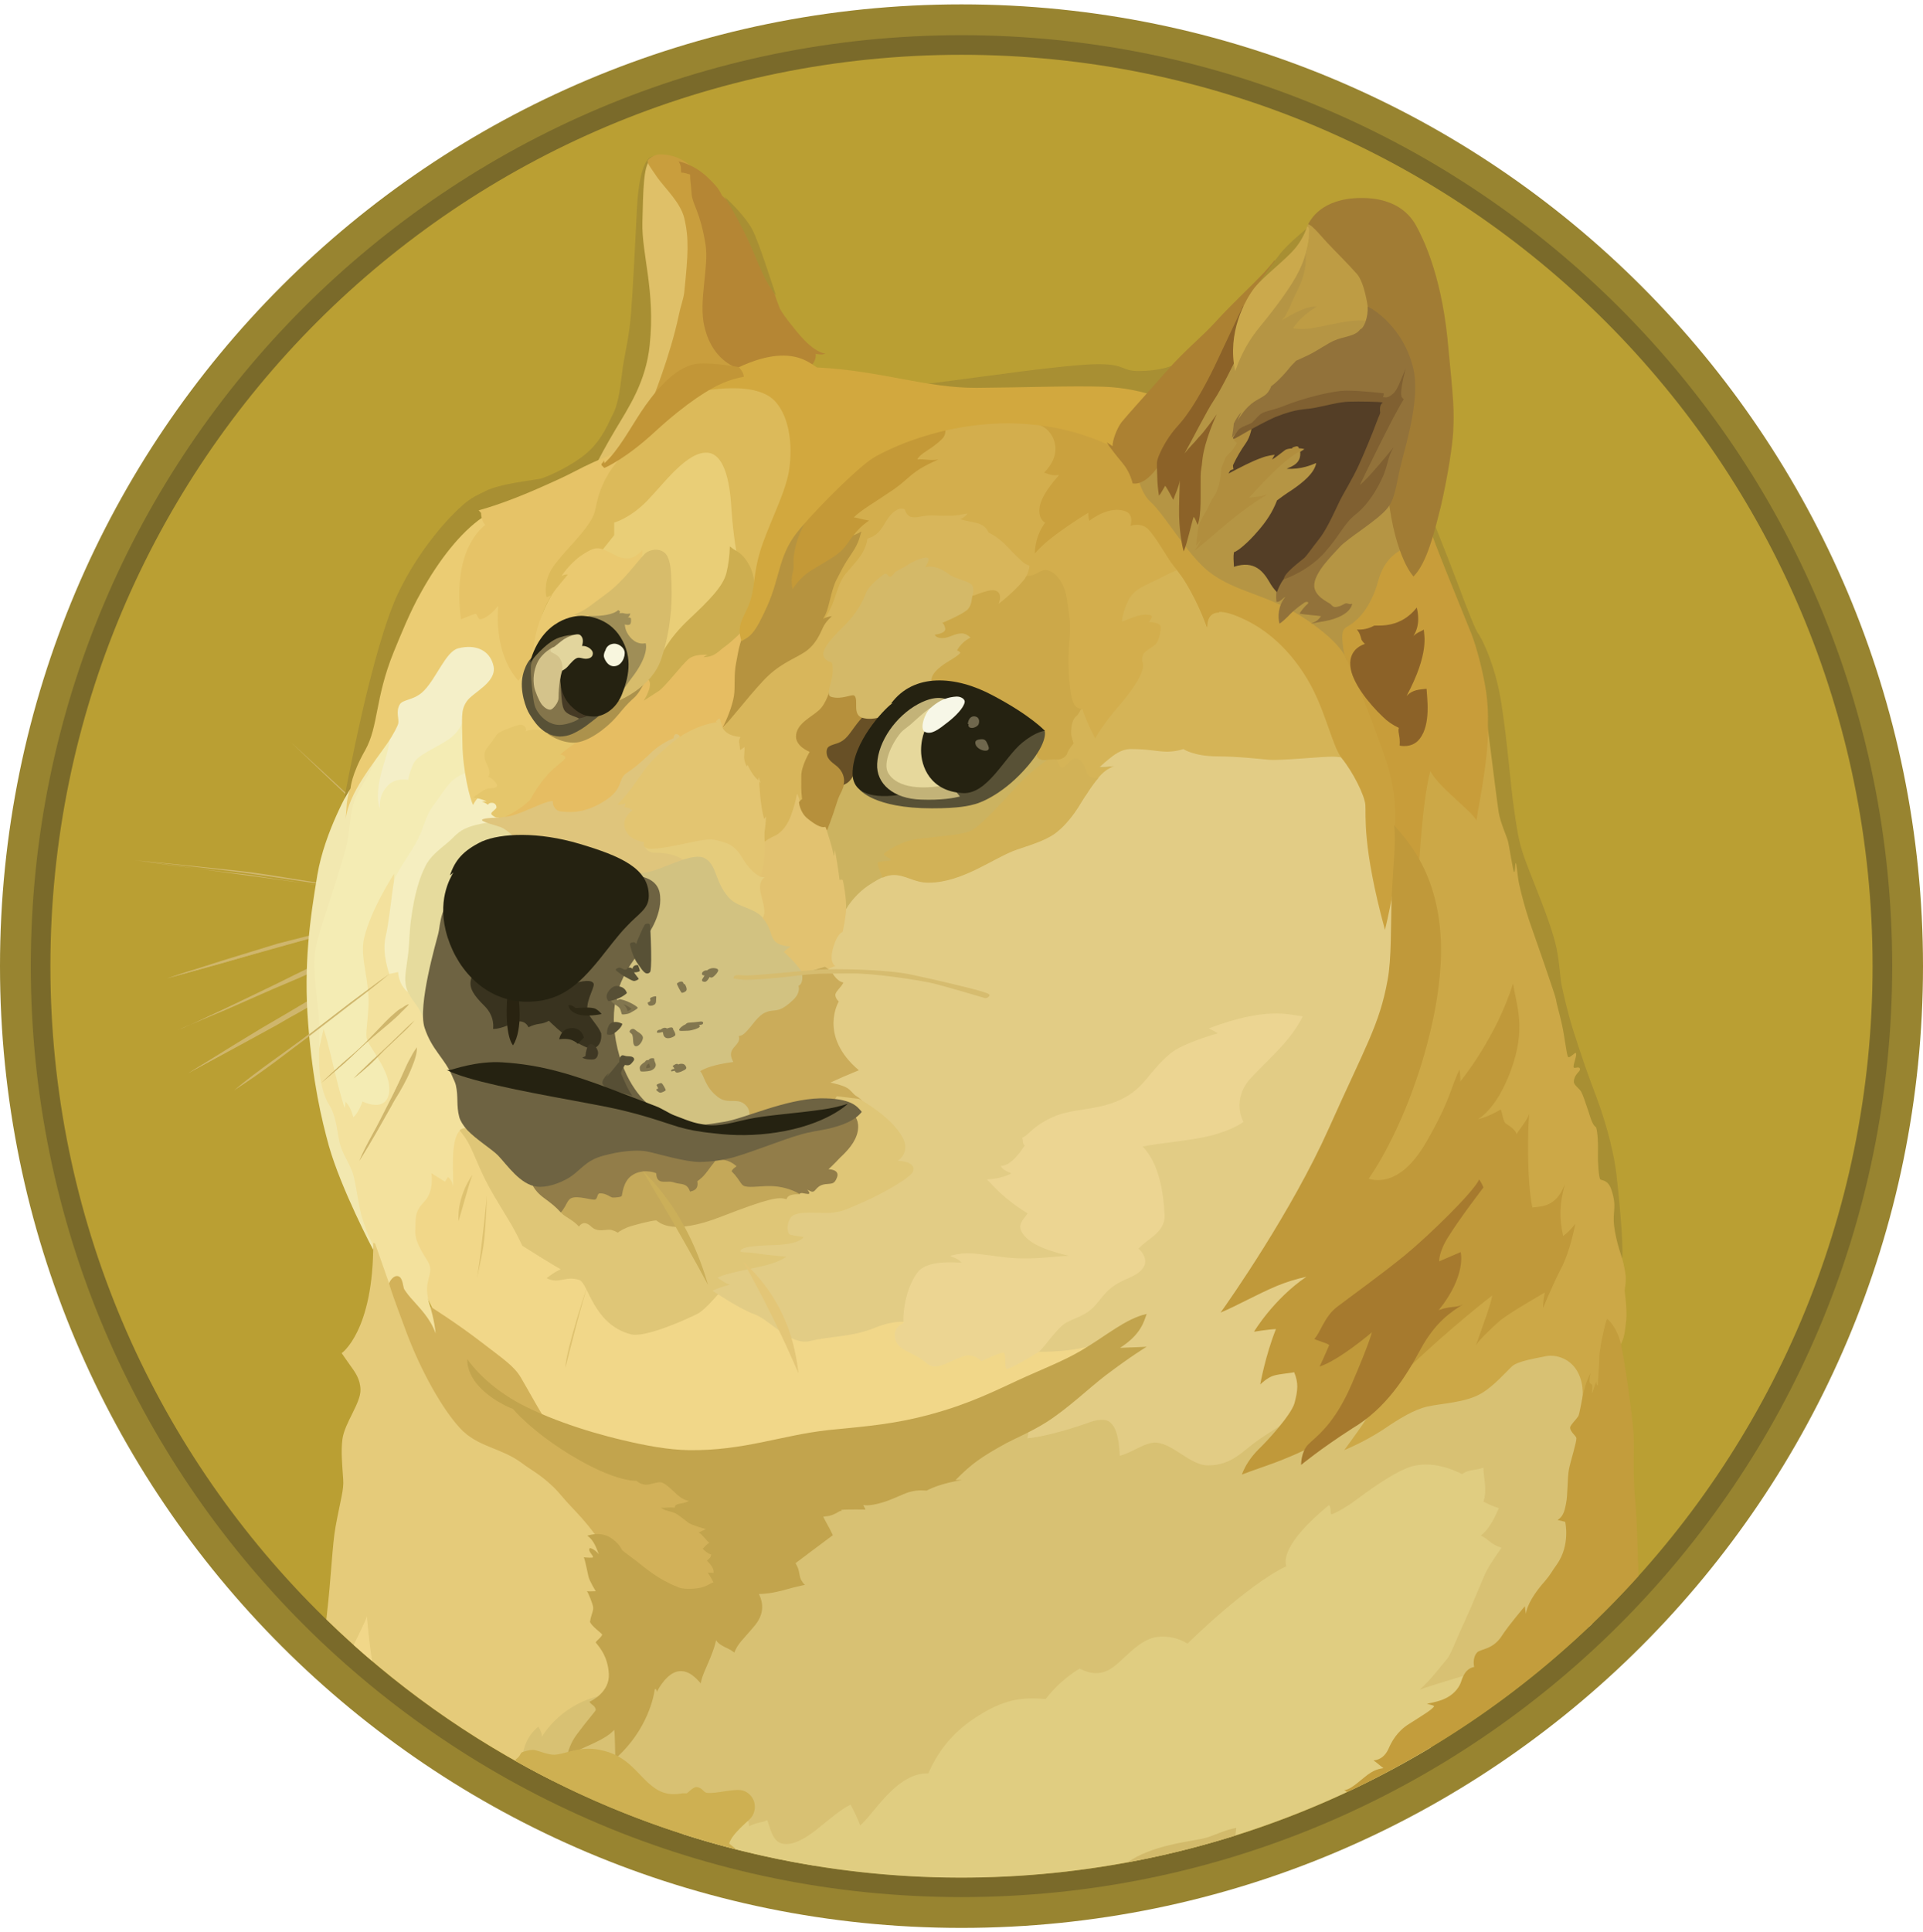 <svg width="220" height="221" viewBox="0 0 220 221" fill="none" xmlns="http://www.w3.org/2000/svg">
<g clip-path="url(#clip0_4_2589)">
<path d="M110 220.5C170.751 220.5 220 171.251 220 110.5C220 49.749 170.751 0.5 110 0.5C49.249 0.5 0 49.749 0 110.5C0 171.251 49.249 220.5 110 220.5Z" fill="#988430"/>
<path d="M110 216.976C168.805 216.976 216.476 169.305 216.476 110.5C216.476 51.695 168.805 4.023 110 4.023C51.195 4.023 3.523 51.695 3.523 110.5C3.523 169.305 51.195 216.976 110 216.976Z" fill="#7A6A2A"/>
<path d="M109.999 214.733C167.565 214.733 214.232 168.066 214.232 110.5C214.232 52.933 167.565 6.267 109.999 6.267C52.432 6.267 5.766 52.933 5.766 110.5C5.766 168.066 52.432 214.733 109.999 214.733Z" fill="#BA9F33"/>
<path fill-rule="evenodd" clip-rule="evenodd" d="M48.092 98.753C47.469 98.184 46.81 97.614 46.205 97.044C45.6 96.475 44.978 95.905 44.355 95.336L42.503 93.576C42.2 93.273 41.88 93.007 41.577 92.703C41.275 92.437 40.919 92.134 40.616 91.867C38.159 89.535 35.688 87.204 33.266 84.871C35.775 87.167 38.232 89.447 40.742 91.777L41.614 92.65C41.916 92.952 42.237 93.219 42.539 93.522L44.39 95.231C45.013 95.8 45.618 96.37 46.241 96.99C46.864 97.611 47.47 98.183 48.093 98.751L48.092 98.753ZM15.484 98.401C15.484 98.401 24.419 99.326 28.78 99.948C32.82 100.519 45.458 102.458 45.458 102.458L15.484 98.401ZM15.484 98.401C17.993 98.614 20.503 98.881 23.013 99.148C24.294 99.273 25.523 99.415 26.751 99.539L28.637 99.754C29.26 99.842 29.865 99.931 30.488 100.02L37.965 101.212L41.702 101.835C42.93 102.049 44.159 102.281 45.44 102.495C44.211 102.37 42.93 102.192 41.702 102.013L37.965 101.48L30.488 100.377C29.865 100.288 29.26 100.162 28.637 100.074L26.75 99.857C25.521 99.733 24.24 99.554 23.012 99.411C20.502 99.109 17.992 98.788 15.482 98.397L15.484 98.401ZM44.568 104.786C44.568 104.786 35.028 107.208 31.806 108.134C28.638 109.005 19.043 111.925 19.043 111.925L44.568 104.786Z" fill="#CFB66C"/>
<path fill-rule="evenodd" clip-rule="evenodd" d="M44.565 104.786C42.447 105.409 40.341 106.015 38.193 106.585L31.82 108.293C29.703 108.916 27.596 109.522 25.485 110.145L22.317 111.017C21.266 111.319 20.199 111.586 19.113 111.89C20.162 111.538 21.231 111.177 22.281 110.875L25.449 109.861C27.567 109.201 29.673 108.578 31.785 107.92C33.938 107.386 36.057 106.816 38.21 106.3C40.257 105.783 42.411 105.267 44.565 104.786ZM20.377 117.798C21.426 117.406 33.53 111.765 36.342 110.447C37.751 109.788 41.843 108.335 41.843 108.335L20.377 117.798Z" fill="#CFB66C"/>
<path fill-rule="evenodd" clip-rule="evenodd" d="M20.382 117.798C21.307 117.446 22.18 117.015 23.069 116.606L25.703 115.377L30.99 112.832C32.75 111.996 34.461 111.072 36.276 110.286C37.202 109.896 38.127 109.575 39.052 109.273L40.46 108.828C40.94 108.704 41.386 108.56 41.868 108.436C40.108 109.273 38.255 109.985 36.493 110.803C34.733 111.676 32.933 112.388 31.117 113.17L25.742 115.537C23.937 116.268 22.179 117.051 20.382 117.798ZM21.555 122.726C21.555 122.726 32.519 116.301 36.292 114.236C38.268 113.133 44.658 109.964 44.658 109.964L21.555 122.726Z" fill="#CFB66C"/>
<path fill-rule="evenodd" clip-rule="evenodd" d="M21.557 122.729C23.407 121.589 25.294 120.432 27.18 119.258L29.996 117.548C30.957 116.979 31.883 116.446 32.863 115.876C33.824 115.306 34.75 114.737 35.728 114.203C36.194 113.916 36.682 113.666 37.188 113.456L38.683 112.708C40.658 111.747 42.635 110.768 44.717 109.931C42.831 111.124 40.89 112.139 38.95 113.188C37.989 113.722 37.009 114.203 36.049 114.737C35.088 115.271 34.162 115.841 33.182 116.358C32.221 116.927 31.295 117.46 30.317 117.977L27.415 119.561L21.559 122.729H21.557ZM44.571 111.372C44.571 111.372 37.753 116.605 35.546 118.278C33.339 119.951 26.843 124.651 26.843 124.651L44.571 111.372Z" fill="#CFB66C"/>
<path fill-rule="evenodd" clip-rule="evenodd" d="M83.689 153.574L80.201 146.971L82.23 138.712L96.701 133.123L90.542 120.486L93.585 107.724L99.3 96.296L116.957 93.52L129.932 81.149L157.949 83.267L163.448 113.223L152.857 150.94L146.824 170.467L122.367 171.393L111.012 163.525L97.716 157.971L83.689 153.574Z" fill="#E2CC85"/>
<path fill-rule="evenodd" clip-rule="evenodd" d="M126.591 153.361C126.591 153.361 123.208 154.909 117.439 154.553C115.769 152.31 104.076 151.26 104.076 151.26C104.076 151.26 102.616 150.816 100.035 151.883C97.437 152.939 94.98 152.809 92.684 153.378C90.388 153.947 88.108 150.958 86.348 150.335C84.588 149.676 82.254 148.092 82.254 148.092L77.326 147.611L67.43 143.428L51.709 127.766L47.437 134.454L46.119 142.73L50.872 152.538L63.67 164.196L88.624 170.532L103.415 166.175L121.945 158.343L126.591 153.361Z" fill="#F1D789"/>
<path fill-rule="evenodd" clip-rule="evenodd" d="M37.928 98.005L41.096 88.412L44.87 82.217L57.026 81.202L53.377 91.847L43.215 109.931L47.433 126.075L39.958 129.812L37.66 126.289L35.81 118.208L35.685 109.13L37.928 98.005Z" fill="#F4ECB4"/>
<path fill-rule="evenodd" clip-rule="evenodd" d="M51.564 152.702L49.233 149.445C49.233 149.445 48.61 147.896 48.967 146.543C49.319 145.173 49.268 145.084 49.091 144.567C48.914 144.051 47.418 142.271 47.507 140.74C47.595 139.191 47.383 138.675 48.521 137.448C49.713 136.256 49.357 134.19 49.357 134.19L50.906 135.152L51.258 134.617C51.258 134.617 51.827 135.062 51.827 135.757C51.952 134.796 51.435 130.345 52.61 129.332C53.784 128.318 55.867 134.084 55.867 134.084L54.586 125.718L51.292 117.14L45.436 109.308L45.084 100.674V99.927C45.084 99.927 42.396 104.057 41.649 107.319C41.115 109.561 42.396 112.284 42.13 115.506C41.915 118.711 41.649 118.461 42.431 119.73C43.214 121 45.119 123.61 44.372 125.497C43.714 127.118 41.47 125.978 41.47 125.978C41.47 125.978 41.025 127.295 40.42 127.776C40.206 126.993 39.975 126.495 39.548 126.016C39.512 126.319 39.424 126.728 39.424 126.728C39.424 126.728 39.032 125.5 38.64 123.951C38.108 121.887 37.537 119.164 37.021 117.704C36.807 118.541 36.273 121.085 36.273 121.085L36.576 125.002L38.036 130.377L39.444 133.897L40.814 138.204L42.005 141.098L42.966 143.305L43.803 148.272L47.843 152.543L49.997 153.505L51.562 152.703L51.564 152.702Z" fill="#F3E19D"/>
<path fill-rule="evenodd" clip-rule="evenodd" d="M40.045 90.173C40.045 90.173 37.144 95.101 36.308 100.069C35.473 105.037 34.724 110.287 35.252 117.05C35.786 123.868 36.801 128.05 37.62 131.041C39.028 136.007 42.675 142.913 42.675 142.913L42.799 142.646C42.186 141.484 41.697 140.261 41.34 138.997C40.859 137.11 40.68 134.868 40.236 133.853C39.844 132.839 39.185 131.966 38.865 130.72C38.562 129.528 38.513 127.641 37.584 126.236C37.192 125.665 36.711 124.171 36.569 122.676C36.391 120.432 36.658 117.923 36.445 115.859C36.053 112.423 35.786 110.092 36.142 108.293C36.497 106.494 38.35 101.388 39.489 97.329C40.237 94.731 39.791 92.541 41.161 90.28C42.532 88.038 43.37 86.062 43.671 84.692C44.023 83.445 40.041 90.173 40.041 90.173H40.045Z" fill="#F2E8B0"/>
<path fill-rule="evenodd" clip-rule="evenodd" d="M53.809 88.197C53.809 88.197 52.315 88.643 51.603 89.426C50.89 90.173 50.588 90.796 49.627 92.06C48.666 93.323 48.612 94.356 47.828 95.94C47.045 97.489 45.318 99.82 45.105 100.657C44.891 101.493 44.536 105.409 44.091 107.26C43.699 109.112 44.536 111.39 44.536 111.39L45.549 111.176C45.549 111.176 45.549 112.493 46.564 113.384C47.578 114.256 47.756 110.428 47.756 110.428L51.547 97.631L57.26 93.751L57.883 90.618L53.807 88.197H53.809Z" fill="#F5EEC0"/>
<path fill-rule="evenodd" clip-rule="evenodd" d="M56.584 94.001C56.584 94.001 53.896 94.178 52.58 95.14C52.046 95.531 51.833 95.851 51.263 96.332C50.213 97.204 49.144 98.005 48.629 99.148C48.059 100.286 47.436 102.013 47.009 105.27C46.831 106.641 46.831 107.905 46.706 109.009C46.528 110.504 46.261 111.696 46.403 112.529C46.582 114.237 48.344 115.128 48.515 117.067L52.164 115.217L55.6 101.671L62.898 97.095L58.768 92.467L56.58 93.992L56.584 94.001Z" fill="#E6DB9D"/>
<path fill-rule="evenodd" clip-rule="evenodd" d="M37.333 185.216C37.349 185.082 37.364 184.95 37.379 184.812C37.912 180.236 38.002 176.767 38.393 174.595C38.962 171.517 39.354 170.372 39.264 169.219C39.14 167.369 38.998 166.016 39.176 164.592C39.443 162.705 41.294 160.463 41.242 158.914C41.205 157.685 40.582 156.885 40.048 156.138C39.514 155.39 39.087 154.767 39.087 154.767C39.087 154.767 42.736 152.257 42.701 142.147C42.776 142.168 42.847 142.198 42.915 142.236L44.712 147.344L45.941 148.838L50.658 157.631L56.727 163.524L65.697 169.557L71.322 175.678L71.891 192.001L64.54 201.541L63.337 203.721C53.772 198.92 45.003 192.679 37.333 185.216Z" fill="#E5CB7A"/>
<path fill-rule="evenodd" clip-rule="evenodd" d="M59.791 200.832C59.791 200.832 59.916 198.802 61.589 197.484C61.856 197.93 62.033 198.359 61.981 198.678C62.283 198.144 64.401 194.727 69.189 193.836C73.978 192.965 75.135 189.476 75.135 189.476L85.297 180.238L96.92 169.541L111.053 164.574L117.657 162.954C117.657 162.954 117.782 163.435 117.533 164.503C118.76 164.415 121.484 163.792 124.314 162.794C125.453 162.35 126.522 162.171 127.091 162.759C127.928 163.542 128.052 165.393 128.105 166.496C129.475 166.194 131.059 164.877 132.329 165.001C134.359 165.215 136.156 167.6 138.221 167.6C140.945 167.6 142.172 165.927 144.077 164.61C145.217 163.827 146.854 162.85 147.779 162.189C149.986 160.569 173.339 153.431 173.339 153.431L181.527 153.965L182.844 162.758L182.14 185.744C182.054 185.826 181.967 185.914 181.879 185.997L144.651 205.441L93.048 213.352C81.489 211.462 70.334 207.626 60.059 202.003L59.794 200.83L59.791 200.832Z" fill="#D8C173"/>
<path fill-rule="evenodd" clip-rule="evenodd" d="M40.463 188.14C41.196 186.607 41.856 185.324 41.972 184.866C42.063 185.792 42.231 187.819 42.569 189.975C41.859 189.372 41.157 188.762 40.463 188.14Z" fill="#F1D789"/>
<path fill-rule="evenodd" clip-rule="evenodd" d="M78.161 209.772L84.835 207.916L85.403 208.094C85.403 208.094 85.706 208.274 85.706 208.877C86.543 208.397 87.255 208.485 87.771 208.166C88.038 208.736 88.304 210.622 89.48 210.853C90.707 211.121 92.025 210.32 93.36 209.306C94.676 208.255 96.176 206.937 97.311 206.404C97.727 207.17 98.096 207.96 98.415 208.771C99.909 207.579 102.508 202.737 106.21 202.825C107.28 200.297 109.068 198.137 111.352 196.614C114.787 194.282 116.94 194.104 119.629 194.317C120.696 192.931 122.012 191.754 123.509 190.846C123.953 191.026 125.182 191.772 126.713 191.061C128.262 190.349 130.005 187.59 132.302 187.234C133.539 187.064 134.797 187.328 135.862 187.981C135.862 187.981 142.55 181.341 147.164 179.134C146.986 178.6 146.63 176.589 152.041 172.139C152.343 172.406 152.13 173.154 152.343 173.195C152.431 173.195 153.751 172.626 155.422 171.343C157.487 169.796 159.961 168.175 161.456 167.731C164.272 166.894 167.259 168.602 167.259 168.602C167.513 168.424 167.796 168.292 168.095 168.211C168.806 168.086 169.323 167.997 169.715 167.859C169.679 168.784 170.196 170.368 169.715 171.739C170.272 172.052 170.862 172.303 171.474 172.486C171.173 173.144 170.514 174.818 169.411 175.619C170.335 176.064 170.46 176.58 171.777 177.027C171.243 177.774 170.369 179.057 169.98 179.843C169.588 180.68 168.181 184.151 167.558 185.467C166.9 186.785 166.01 189.205 165.582 189.691C165.154 190.177 163.606 192.236 162.414 193.25C163.47 192.857 167.79 191.541 169.623 191.042C169.077 191.843 166.312 195.946 163.653 199.892C137.9 215.327 106.751 218.933 78.152 209.79L78.161 209.772Z" fill="#E0CD81"/>
<path fill-rule="evenodd" clip-rule="evenodd" d="M57.026 93.52C57.026 93.52 55.478 93.52 55.176 93.734C54.873 93.947 56.725 94.393 57.294 94.606C57.863 94.82 59.091 95.799 59.411 96.582C59.714 97.33 70.536 101.69 70.536 101.69L78.189 101.298L80.828 97.653L75.809 93.256L79.329 82.879L74.666 83.626L63.452 90.314L57.828 92.469L57.026 93.52Z" fill="#DFC57C"/>
<path fill-rule="evenodd" clip-rule="evenodd" d="M73.83 96.955C74.055 97.319 74.458 97.536 74.886 97.524C76.47 97.524 77.928 97.916 78.534 98.716C79.549 99.998 82.361 104.092 82.361 104.092L89.089 106.513L89.523 98.59L82.172 93.483L73.807 96.562V96.954H73.825L73.83 96.955Z" fill="#E5CC7C"/>
<path fill-rule="evenodd" clip-rule="evenodd" d="M72.513 99.892C72.513 99.892 73.74 99.981 75.289 99.411C76.838 98.841 79.383 97.613 80.487 98.094C82.035 98.752 81.714 100.818 83.389 102.67C84.403 103.81 86.254 103.774 87.304 105.003C88.354 106.231 91.967 105.661 91.967 105.661L93.338 113.053L87.838 120.102L86.039 128.859H78.603L71.809 126.164L68.463 118.068L70.136 109.88L72.513 99.892Z" fill="#D2C281"/>
<path fill-rule="evenodd" clip-rule="evenodd" d="M86.898 100.247C87.082 100.304 87.274 100.334 87.467 100.336C87.254 100.515 86.808 100.905 86.986 101.92C87.164 102.935 87.734 104.216 87.254 104.999C87.637 105.418 87.922 105.917 88.09 106.459C88.393 107.332 88.482 108.132 90.457 108.257C90.172 108.433 89.909 108.642 89.674 108.88C89.674 108.88 91.044 110.073 91.739 111.176C92.45 111.145 94.337 110.558 94.337 110.558L94.729 110.826L95.566 110.474C95.566 110.474 94.783 110.171 95.352 108.267C95.886 106.594 96.367 106.683 96.408 106.559C96.449 106.434 96.8 104.672 96.8 103.96C97.066 103.035 97.28 100.223 97.28 100.223L96.711 94.011L93.507 92.07L90.903 89.556L88.445 94.183L86.828 95.797L86.703 99.801L86.898 100.247Z" fill="#E2C270"/>
<path fill-rule="evenodd" clip-rule="evenodd" d="M94.603 95.051C94.603 95.051 95.173 96.67 95.387 97.916C95.463 97.674 95.505 97.422 95.512 97.168C95.512 97.168 95.956 99.625 96.044 100.64C96.223 100.604 96.396 100.551 96.436 100.728C96.476 100.906 96.882 102.883 96.788 103.986C97.529 102.763 98.555 101.737 99.778 100.996C100.49 100.55 101.327 100.07 102.2 100.034C103.57 99.998 104.566 100.907 106.204 100.907C110.155 100.907 113.734 98.005 116.368 97.116C118.307 96.456 119.98 95.976 121.155 94.907C121.725 94.427 122.74 93.36 123.665 91.775C124.893 89.663 126.174 87.824 127.457 87.593C126.877 87.7 126.286 87.741 125.697 87.717C125.697 87.717 126.089 87.325 126.753 86.791C127.417 86.258 128.213 85.599 129.351 85.599C131.381 85.599 132.394 85.901 133.534 85.901C134.673 85.866 135.331 85.599 135.331 85.599C135.331 85.599 136.524 86.436 139.211 86.436C141.899 86.471 143.697 86.702 145.104 86.828C146.511 86.953 151.226 86.436 152.579 86.476C153.461 86.51 154.327 86.722 155.125 87.099L150.764 74.427L135.098 60.734L125.771 67.338L111.423 81.684L97.54 86.828L94.639 90.085V95.051H94.603Z" fill="#CCB360"/>
<path fill-rule="evenodd" clip-rule="evenodd" d="M125.753 87.788C125.753 87.788 126.145 87.397 126.802 86.863C127.459 86.329 128.263 85.67 129.401 85.67C131.43 85.67 132.445 85.972 133.584 85.972C134.723 85.937 135.382 85.67 135.382 85.67C135.382 85.67 136.576 86.505 139.262 86.505C141.95 86.54 143.748 86.772 145.154 86.896C146.561 87.02 151.277 86.505 152.63 86.544C153.511 86.577 154.377 86.789 155.175 87.167L153.199 81.453L150.904 77.093L144.353 69.919C144.353 69.919 136.492 65.291 136.432 65.256C136.397 65.221 133.708 64.509 133.708 64.509L126.589 68.816L120.128 85.53L120.004 89.05L124.186 91.026C125.236 89.266 126.394 87.858 127.479 87.68C126.5 87.787 125.753 87.788 125.753 87.788Z" fill="#D5B457"/>
<path fill-rule="evenodd" clip-rule="evenodd" d="M125.663 88.981C125.04 89.016 124.525 88.892 124.382 88.447C123.848 86.952 123.421 86.739 122.974 86.739C122.527 86.739 121.923 87.7 121.566 87.788C121.208 87.876 120.783 86.685 120.783 86.685L120.391 86.506C120.391 86.506 118.095 88.001 116.476 89.763C114.856 91.526 112.203 94.517 111.011 95.049C109.819 95.582 105.724 95.762 104.323 96.064C102.922 96.367 101.369 97.382 101.155 97.613C100.942 97.844 101.78 98.093 101.904 98.324C102.028 98.538 100.532 98.448 100.408 98.676C100.32 98.855 100.76 99.868 100.978 100.384C101.36 100.195 101.779 100.091 102.206 100.082C103.576 100.047 104.573 100.955 106.21 100.955C110.162 100.955 113.739 98.053 116.374 97.163C118.314 96.504 119.987 96.023 121.162 94.955C121.731 94.476 122.746 93.407 123.672 91.823C124.347 90.737 125.007 89.722 125.666 88.975L125.663 88.981Z" fill="#D2B257"/>
<path fill-rule="evenodd" clip-rule="evenodd" d="M68.991 177.07C68.991 177.07 68.639 175.753 65.377 172.353C64.452 171.392 63.883 170.593 63.26 170.022C61.711 168.561 60.803 168.17 59.7 167.334C57.279 165.536 54.645 165.536 52.616 163.329C50.588 161.122 48.223 156.905 46.581 152.596C44.962 148.288 44.516 146.918 44.516 146.793C44.516 146.669 44.962 145.833 45.531 145.957C46.1 146.081 46.1 147.184 46.243 147.452C46.526 147.888 46.848 148.299 47.204 148.679C48.04 149.641 49.232 150.791 49.838 152.506C49.714 151.047 49.215 149.428 49.215 149.428C49.215 149.428 52.348 151.404 55.017 153.467C57.705 155.532 58.808 156.245 59.593 157.561C60.378 158.878 62.227 162.349 63.113 163.364C63.999 164.379 76.137 168.206 76.137 168.206L81.911 172.511L84.778 178.794L82.534 182.314L78.227 183.24L71.231 180.107L68.991 177.07Z" fill="#D2B159"/>
<path fill-rule="evenodd" clip-rule="evenodd" d="M53.453 155.426C53.453 155.426 54.913 157.757 58.473 159.964C61.677 161.905 66.749 163.668 71.271 164.718C73.869 165.341 76.468 165.821 78.799 165.857C85.083 165.945 89.407 164.149 94.766 163.561C97.668 163.258 101.228 163.027 104.93 162.153C109.682 161.013 112.494 159.731 116.321 157.929C119.098 156.647 121.644 155.686 123.708 154.458C126.609 152.75 128.727 150.845 131.184 150.276C130.881 151.113 130.561 152.608 128.14 154.156C129.422 154.12 131.184 154.032 131.184 154.032C131.184 154.032 129.476 155.046 126.467 157.324C124.616 158.732 122.16 161.116 119.65 162.7C118.03 163.714 116.268 164.46 115.111 165.067C112.295 166.616 111.159 167.399 109.308 169.291C109.967 169.256 110.021 169.291 110.021 169.291C110.021 169.291 107.688 169.594 106.016 170.483C105.664 170.483 105.054 170.359 103.986 170.662C103.15 170.928 102.045 171.535 100.907 171.854C99.287 172.335 98.754 172.121 98.754 172.121L99.021 172.655C99.021 172.655 96.909 172.619 96.205 172.69C96.329 172.726 96.294 172.78 96.294 172.78C96.17 172.8 96.051 172.842 95.942 172.904C95.603 173.123 95.23 173.286 94.839 173.384C94.625 173.419 94.447 173.419 94.18 173.473C94.269 173.687 94.963 174.881 95.284 175.585C95.017 175.763 91.011 178.789 91.011 178.789C91.136 178.985 91.237 179.194 91.314 179.412C91.439 179.803 91.493 180.373 91.617 180.64C91.918 181.174 92.097 181.263 92.097 181.263C92.097 181.263 91.617 181.352 90.779 181.565C90.068 181.744 89.195 182.045 87.963 182.224C87.585 182.273 87.205 182.303 86.824 182.313C87.002 182.705 87.785 184.2 86.343 185.925C84.901 187.652 84.456 187.903 84.011 189.005C83.787 188.837 83.549 188.686 83.299 188.56C82.819 188.345 82.16 188.026 81.929 187.599C81.794 188.169 81.615 188.728 81.395 189.271C80.95 190.465 80.292 191.64 80.168 192.529C79.686 191.995 78.797 190.945 77.569 191.159C76.34 191.372 75.362 193.046 75.148 193.526C75.148 193.224 74.934 192.993 74.882 193.348C74.845 193.741 74.169 197.833 70.396 201.144C70.361 200.308 70.361 198.456 70.272 197.851C69.92 198.203 69.489 198.724 66.925 199.827C64.415 200.929 64.813 202.035 64.813 202.035C64.813 202.035 64.6 200.275 65.953 198.421C67.323 196.57 68.16 195.697 68.16 195.556C68.138 195.411 68.076 195.275 67.981 195.163C67.803 194.986 67.448 194.771 67.448 194.63C67.661 194.542 69.779 193.526 69.654 191.425C69.53 189.539 68.73 188.56 68.16 187.867C68.072 187.777 68.997 187.119 68.872 186.906C68.783 186.781 67.645 185.944 67.501 185.498C67.535 185.23 67.595 184.968 67.68 184.715C67.804 184.323 67.893 184.055 67.858 183.789C67.769 183.344 67.288 182.116 67.146 181.991C67.27 182.027 68.16 181.991 68.16 181.991C68.16 181.991 67.449 180.852 67.323 180.318C67.197 179.784 66.931 178.377 66.789 178.111C67.092 178.146 67.839 178.199 67.839 178.111C67.876 177.844 67.181 177.399 67.487 177.055C67.701 177.09 68.11 177.269 68.501 177.767C68.287 177.197 67.932 176.094 67.183 175.649C67.535 175.525 68.732 175.204 69.782 175.827C70.833 176.45 71.19 177.321 71.19 177.321C71.19 177.321 71.813 177.803 72.775 178.515C73.879 179.387 75.284 180.627 77.528 181.504C78.009 181.772 79.236 181.772 80.126 181.594C80.514 181.501 80.886 181.351 81.229 181.149C81.353 181.076 81.485 181.016 81.621 180.971C81.43 180.587 81.21 180.217 80.963 179.866C81.266 179.866 81.621 179.903 81.621 179.903C81.621 179.903 81.835 179.422 80.874 178.495C81.088 178.281 81.355 178.143 81.355 177.783C81.052 177.748 80.518 177.303 80.394 177.124C80.571 177 80.839 176.591 81.141 176.466C80.874 176.253 80.216 175.362 79.913 175.274C80.202 175.167 80.482 175.036 80.749 174.882C80.749 174.882 79.255 174.49 78.774 174.17C78.293 173.818 77.581 173.209 77.154 173.031C76.709 172.852 75.926 172.764 75.606 172.408C75.907 172.497 76.388 172.408 76.745 172.408C77.011 172.408 77.137 172.443 77.225 172.443C77.19 172.318 77.19 172.051 77.884 171.963C78.218 171.913 78.543 171.81 78.845 171.66C78.845 171.66 78.186 171.625 77.437 170.913C76.689 170.201 76.067 169.632 75.64 169.542C75.195 169.453 74.358 169.845 73.842 169.809C73.13 169.721 72.827 169.364 72.827 169.364C72.827 169.364 70.461 169.577 65.21 166.374C60.67 163.597 58.694 161.141 58.694 161.141C58.27 160.987 57.859 160.796 57.467 160.571C55.759 159.682 53.391 157.83 53.462 155.408L53.453 155.426Z" fill="#C2A44D"/>
<path fill-rule="evenodd" clip-rule="evenodd" d="M118.933 48.594C119.345 48.728 119.711 48.974 119.989 49.306C120.826 50.267 121.36 52.082 119.456 54.023C120.203 54.289 120.512 54.375 121.164 54.289C120.506 55.073 119.011 56.746 118.922 58.206C118.833 59.398 119.58 59.755 119.58 59.755C119.58 59.755 118.441 61.071 118.388 63.275C118.926 62.668 119.515 62.108 120.148 61.601C121.466 60.551 123.281 59.359 124.509 58.612C124.493 58.925 124.535 59.239 124.634 59.536C124.634 59.536 126.929 57.65 128.857 58.487C129.729 58.879 129.337 60.106 129.337 60.106C129.337 60.106 130.531 59.662 131.367 60.498C132.204 61.335 133.387 63.493 133.993 64.329C134.26 64.721 134.954 65.469 135.665 66.626C136.637 68.245 137.448 69.956 138.087 71.733C138.122 70.807 138.353 69.367 140.989 70.273C143.623 71.199 146.612 73.14 149.122 76.962C151.632 80.783 152.254 85.097 153.517 86.74C154.799 88.324 156.116 90.958 156.206 92.062C156.295 93.166 155.814 96.725 158.448 106.355C159.195 103.365 160.335 96.725 160.335 96.725L160.958 90.869L161.67 72.749L142.749 57.03L127.958 46.296L118.328 47.222L118.933 48.594Z" fill="#CAA13E"/>
<path fill-rule="evenodd" clip-rule="evenodd" d="M154.088 75.559C154.088 75.559 153.82 73.799 149.371 70.807C144.92 67.852 141.45 67.852 138.247 65.343C135.79 63.367 133.227 58.827 131.559 57.332C129.938 55.855 129.672 51.583 129.672 51.583L135.136 47.007L143.263 35.261L150.132 27.696L153.425 32.272L158.001 37.647L160.546 48.434L161.471 64.222L154.079 75.56L154.088 75.559Z" fill="#B59544"/>
<path fill-rule="evenodd" clip-rule="evenodd" d="M159.59 94.484C159.725 92.09 159.429 89.691 158.717 87.401C157.544 83.752 154.98 77.273 153.789 74.846C153.308 72.158 153.665 71.944 154.181 71.642C154.698 71.339 156.638 70.234 157.701 66.356C158.764 62.478 162.063 62.351 162.063 62.351L164.091 60.856L167.171 68.563L169.858 75.523L170.695 80.846L171.318 85.384L169.858 94.978L162.651 101.493L159.59 94.484Z" fill="#C89D3A"/>
<path fill-rule="evenodd" clip-rule="evenodd" d="M59.004 201.42V201.224C59.154 201.129 59.286 201.01 59.395 200.872C59.519 200.693 59.609 200.48 59.697 200.427C59.876 200.337 60.712 200.075 61.157 200.159C61.602 200.243 62.777 200.727 63.4 200.693C64.682 200.658 66.177 199.679 68.544 200.124C72.104 200.782 72.941 203.202 75.006 204.574C76.414 205.536 77.871 205.107 78.085 205.107H78.564C78.654 205.107 79.312 204.359 79.668 204.396C80.381 204.431 80.451 205.019 80.896 205.054C81.946 205.179 83.976 204.521 84.991 204.788C85.602 204.979 86.08 205.457 86.272 206.068C86.486 206.726 86.307 207.562 85.791 208.044C84.688 209.058 83.638 210.021 83.424 210.86C83.696 211.067 83.957 211.287 84.206 211.522C75.399 209.278 66.926 205.885 59.004 201.431V201.42Z" fill="#CEB052"/>
<path fill-rule="evenodd" clip-rule="evenodd" d="M153.785 165.857C153.785 165.857 156.561 162.155 157.524 160.321C158.484 158.431 154.48 134.495 154.48 134.495L162.525 108.135L162.311 99.555C162.311 99.555 162.702 91.634 163.628 88.199C164.732 90.175 168.168 92.56 168.915 93.824C169.267 91.402 170.463 86.294 170.286 80.848C170.944 81.862 172.528 92.061 172.528 92.061L174.112 98.931L176.177 106.229L178.473 113.937L179.844 119.259L180.626 120.54L181.286 122.783L181.909 125.204L183.706 130.882L184.762 135.545L185.6 144C185.781 144.647 185.912 145.308 185.99 145.976C186.025 146.902 185.866 147.436 185.866 147.596C185.866 147.757 186.17 149.625 186.045 151.032C185.866 152.44 185.866 153.542 184.762 154.552C183.658 155.562 182.965 161.6 182.965 161.6L180.989 160.284C180.989 160.284 181.381 158.485 180.455 156.848C179.529 155.211 177.732 154.872 176.717 155.14C175.703 155.353 173.674 155.672 173.015 156.243C172.392 156.812 170.862 158.574 169.455 159.375C167.695 160.431 164.828 160.515 163.297 160.87C161.749 161.222 160.04 162.278 158.242 163.504C156.831 164.417 155.342 165.203 153.792 165.851L153.785 165.857Z" fill="#CCA847"/>
<path fill-rule="evenodd" clip-rule="evenodd" d="M153.785 204.748C153.785 204.748 153.902 204.825 154.129 204.95C166.775 199.024 178.105 190.626 187.452 180.25C187.349 176.648 187.217 172.955 187.072 171.587C186.77 168.686 186.984 165.731 186.894 164.023C186.804 162.315 185.844 155.354 185.4 153.557C184.918 151.759 183.992 150.869 183.851 150.869C183.726 150.905 182.978 154.251 182.978 155.093C182.978 155.934 182.799 157.959 182.799 158.475C182.675 158.439 182.622 158.123 182.622 157.994C182.444 158.439 182.23 159.223 182.141 159.312C182.052 159.401 182.266 158.564 182.141 158.386C182.017 158.208 181.789 158.297 181.838 157.852C181.86 157.589 181.901 157.327 181.963 157.07C181.963 157.07 181.429 157.852 181.038 159.846C180.646 161.822 180.646 161.876 180.504 162.053C180.38 162.268 179.668 162.979 179.631 163.246C179.596 163.726 180.291 164.207 180.344 164.473C180.379 164.919 179.721 166.983 179.507 167.993C179.293 169.004 179.383 170.983 179.155 171.998C178.977 172.924 178.803 173.458 178.194 173.848C178.639 173.937 179.066 174.062 179.066 174.062C179.066 174.062 179.689 176.696 178.105 178.939C177.536 179.722 177.394 180.079 176.788 180.791C175.595 182.107 174.669 183.607 174.58 184.581C174.519 184.293 174.477 184.002 174.456 183.709C174.456 183.709 172.605 185.863 171.822 187.091C170.808 188.675 169.401 188.587 169.006 188.978C168.61 189.37 168.525 190.081 168.654 190.651C168.302 190.739 167.64 190.866 167.194 192.235C166.981 192.947 166.447 193.643 165.61 194.122C164.773 194.6 163.758 194.745 163.242 194.87C163.687 194.995 163.865 194.995 164.079 195.136C163.813 195.581 162.584 196.276 161.214 197.165C159.843 198.003 159.184 199.23 158.846 200.031C158.494 200.779 157.974 201.259 157.137 201.349C157.489 201.562 158.01 202.06 158.277 202.222C157.885 202.31 157.221 202.31 156.034 203.325C154.788 204.357 154.361 204.66 153.791 204.75L153.785 204.748Z" fill="#C39D3C"/>
<path fill-rule="evenodd" clip-rule="evenodd" d="M129.02 212.996C129.701 212.518 130.439 212.127 131.217 211.832C133.993 210.728 136.93 210.514 138.087 210.16C139.191 209.808 140.063 209.322 141.433 209.054C141.397 209.368 141.366 209.661 141.334 209.938C137.293 211.207 133.179 212.23 129.014 212.996H129.02Z" fill="#D2BA6B"/>
<path fill-rule="evenodd" clip-rule="evenodd" d="M180.224 139.976C180.224 139.976 179.655 143.055 178.64 144.996C177.625 146.937 176.528 149.623 176.528 149.623C176.535 149.018 176.606 148.415 176.741 147.825C175.46 148.572 172.345 150.371 171.461 151.171C170.625 151.919 169.218 153.236 168.862 153.859C169.699 151.403 170.571 149.196 170.714 148.182C169.433 149.107 163.451 154.038 160.337 157.295L150.636 165.144C149.516 165.748 148.364 166.288 147.183 166.761C145.511 167.472 143.535 168.078 142.075 168.648C142.467 167.598 143.089 166.671 143.962 165.782C144.888 164.91 147.664 161.901 148.091 160.502C148.483 159.042 148.572 158.17 148.056 156.942C147.575 157.066 146.472 157.12 145.724 157.334C144.977 157.547 144.176 158.347 144.176 158.347C144.176 158.347 144.745 155.09 145.973 152.011C145.047 152.046 143.463 152.313 143.463 152.313C143.463 152.313 145.67 148.611 149.447 146.031C148.291 146.277 147.159 146.628 146.066 147.08C143.859 148.006 141.438 149.376 139.641 150.123C140.654 148.715 147.774 138.554 152.011 129.084C156.235 119.633 157.813 117.213 158.739 112.14C159.219 109.63 159.091 105.922 159.219 102.6C159.343 99.306 159.753 96.352 159.486 94.376C160.589 95.746 164.72 99.609 164.861 108.242C164.986 116.875 160.911 128.534 156.585 134.816C157.641 135.119 160.377 135.475 163.188 130.592C166 125.709 165.966 124.345 166.981 122.315C167.105 123.33 167.069 123.686 167.069 123.686C167.069 123.686 171.164 118.72 173.103 112.472C173.495 115.16 174.652 117.528 172.836 122.458C171.216 126.908 169.098 127.994 169.098 127.994C169.098 127.994 170.149 127.816 171.696 126.89C171.964 127.548 171.911 128.298 172.356 128.563C172.8 128.829 173.406 129.275 173.495 129.703C173.975 128.99 174.722 128.082 174.954 127.406C174.776 128.814 174.652 134.971 175.306 138.104C176.678 137.979 178.084 137.89 179.045 135.416C178.386 137.837 178.386 139.296 178.831 141.361C179.561 140.863 180.219 139.973 180.219 139.973L180.224 139.976Z" fill="#C0993A"/>
<path fill-rule="evenodd" clip-rule="evenodd" d="M133.973 41.866C133.973 41.866 132.602 42.435 130.271 42.435C128.242 42.435 128.811 41.652 125.643 41.652C120.767 41.652 103.732 44.468 100.741 44.428C98.801 44.393 107.291 45.265 107.291 45.265L128.989 45.568L133.35 45.216L134.97 41.919L133.973 41.866Z" fill="#A88F33"/>
<path fill-rule="evenodd" clip-rule="evenodd" d="M77.712 84.282C77.712 84.282 74.934 86.4 73.76 88.02C72.585 89.64 71.962 90.707 70.627 92.025C70.94 92.037 71.253 91.995 71.553 91.9C71.553 91.9 71.553 92.252 71.339 92.345C71.713 92.303 72.086 92.433 72.353 92.697C71.961 92.91 70.893 93.979 71.73 95.243C72.353 96.204 73.671 96.292 73.671 96.292C73.671 96.292 73.368 97.165 74.632 97.076C77.355 96.951 80.398 95.758 81.804 96.061C83.212 96.413 84.012 96.542 85.008 98.269C86.064 99.977 86.984 100.245 86.984 100.245C86.984 100.245 87.608 98.66 87.465 96.293C87.976 95.017 88.259 93.662 88.302 92.289L87.376 85.472L83.336 80.363L78.103 83.264L77.712 84.278V84.282Z" fill="#E3C571"/>
<path fill-rule="evenodd" clip-rule="evenodd" d="M82.68 83.267C82.68 83.267 83.072 84.193 84.71 84.281C84.531 84.673 84.531 84.727 84.585 85.028C84.621 85.331 84.673 85.776 84.673 85.776C84.853 85.689 85.017 85.569 85.154 85.424C85.243 85.816 85.065 86.438 85.154 86.884C85.209 87.155 85.299 87.418 85.421 87.666C85.447 87.605 85.476 87.546 85.51 87.489C85.545 87.4 85.862 88.45 86.738 89.249C86.738 89.126 86.768 89.005 86.826 88.897C86.84 89.12 86.914 89.335 87.04 89.52C86.974 89.489 86.914 89.447 86.863 89.396C86.863 89.396 86.951 92.212 87.432 93.668C87.512 93.574 87.584 93.472 87.645 93.365C87.645 93.277 87.61 94.149 87.521 94.773C87.397 95.396 87.486 96.268 87.486 96.268C87.807 96.015 88.159 95.806 88.535 95.645C89.069 95.43 89.943 94.772 90.475 93.312C90.784 92.486 91.023 91.634 91.188 90.767C91.36 91.099 91.478 91.455 91.54 91.823C91.576 92.268 92.412 92.037 92.412 92.037L92.591 90.096L93.647 85.7L94.608 82.976L99.235 75.769L107.597 69.329L114.895 71.002L121.052 62.637L110.444 56.264L100.405 57.314L91.294 69.933L83.997 81.379L82.68 83.267Z" fill="#D8B65B"/>
<path fill-rule="evenodd" clip-rule="evenodd" d="M135.256 65.005C135.256 65.005 134.633 65.13 132.835 66.061C131.038 66.993 129.792 67.289 129.097 68.659C128.402 70.03 128.35 71.116 128.35 71.116C128.35 71.116 129.578 70.582 130.29 70.404C131.038 70.227 131.874 70.28 131.785 70.582C131.699 70.79 131.581 70.982 131.433 71.151C131.433 71.151 132.841 71.116 132.803 71.811C132.766 72.505 132.537 73.27 132.271 73.608C132.003 73.96 130.9 74.481 130.776 74.891C130.473 75.727 130.9 75.763 130.74 76.438C130.615 77.098 130.029 78.379 128.106 80.621C126.13 82.865 125.29 84.449 125.29 84.449C125.29 84.449 124.328 82.651 123.83 81.102C123.478 81.28 121.588 82.33 121.588 82.33L117.209 67.076L117.297 66.061C117.297 66.061 117.689 65.582 117.778 64.691C117.12 64.477 117.03 64.299 116.158 63.464C115.284 62.628 114.574 61.612 113.115 60.917C112.902 60.526 112.634 59.993 111.566 59.778C110.498 59.563 109.858 59.388 109.858 59.388C109.858 59.388 110.427 59.173 110.694 58.728C110.035 58.817 109.502 59.031 108.06 58.996C106.601 58.959 106.44 58.907 105.64 59.031C104.839 59.155 103.88 59.512 103.522 58.283C103.13 57.981 102.293 58.248 101.581 59.297C100.869 60.346 100.62 61.184 99.25 61.593C99.153 62.197 98.942 62.777 98.627 63.302C98.235 63.961 97.612 64.619 96.775 65.598C95.457 67.147 95.671 69.692 93.571 71.632C91.453 73.572 93.923 66.256 93.923 66.256L97.304 58.16L106.934 48.744L121.886 47.73L123.345 55.474L130.643 57.984L135.254 65.015L135.256 65.005Z" fill="#D3AE4D"/>
<path fill-rule="evenodd" clip-rule="evenodd" d="M137.624 66.713L131.341 57.654L126.944 54.272C126.944 54.272 123.811 48.506 123.598 48.327C123.419 48.203 120.465 47.883 118.578 47.758L118.93 48.63C119.342 48.764 119.708 49.011 119.986 49.342C120.823 50.303 121.357 52.118 119.453 54.059C120.2 54.325 120.509 54.411 121.161 54.325C120.503 55.109 119.008 56.782 118.919 58.242C118.829 59.434 119.577 59.79 119.577 59.79C119.577 59.79 118.438 61.107 118.385 63.31C118.923 62.703 119.512 62.143 120.145 61.637C121.462 60.581 123.278 59.393 124.506 58.646C124.489 58.959 124.531 59.273 124.63 59.572C124.63 59.572 126.925 57.685 128.854 58.521C129.726 58.913 129.334 60.142 129.334 60.142C129.334 60.142 130.527 59.697 131.364 60.534C132.201 61.37 133.393 63.523 133.998 64.361C134.265 64.753 134.959 65.5 135.67 66.656C136.642 68.276 137.453 69.987 138.092 71.765C138.127 71.053 138.27 70.056 139.5 70.056L137.631 66.71L137.624 66.713Z" fill="#CAA13E"/>
<path fill-rule="evenodd" clip-rule="evenodd" d="M43.432 92.452C43.432 92.452 42.987 91.348 43.432 89.195C43.877 87.042 44.571 86.027 44.803 82.859C45.034 79.691 47.099 75.739 47.099 75.739L52.812 73.141L56.853 74.244L58.045 79.656L52.936 82.472C52.936 82.472 52.67 83.663 51.228 84.625C49.786 85.586 47.792 86.333 47.312 87.313C47.025 87.913 46.816 88.547 46.689 89.2C46.689 89.2 45.23 88.897 44.358 89.858C43.432 90.837 43.467 91.709 43.432 92.457V92.452Z" fill="#F4EFC8"/>
<path fill-rule="evenodd" clip-rule="evenodd" d="M54.968 91.01C54.968 91.01 54.487 91.313 54.131 92.066C53.779 91.497 52.938 88.114 52.903 85.071C52.868 82.027 52.686 81.273 53.39 80.224C54.094 79.175 56.855 78.069 56.463 76.18C56.071 74.383 54.433 73.635 52.422 74.152C51.014 74.504 49.966 77.498 48.506 78.993C47.402 80.132 46.086 79.954 45.73 80.577C45.249 81.413 45.694 82.25 45.552 82.784C45.516 82.962 45.071 83.923 44.27 85.08C42.65 87.412 39.91 90.705 39.553 93.659C39.677 91.986 39.589 91.951 40.034 90.1L39.766 89.655L41.526 83.888L42.666 79.136L45.212 71.178L49.696 63.045L54.057 58.167L58.596 58.47L59.13 65.287L61.729 78.086L67.193 84.814L58.435 90.707L54.965 91.01H54.968Z" fill="#EBCC73"/>
<path fill-rule="evenodd" clip-rule="evenodd" d="M57.687 93.428C57.687 93.428 56.94 93.606 56.672 93.465C56.404 93.322 56.139 93.162 56.227 92.983C56.315 92.805 56.796 92.504 56.796 92.36C56.817 92.091 56.62 91.855 56.352 91.826C55.942 91.774 55.818 92.04 55.818 92.04C55.818 92.04 55.426 91.738 55.107 91.688C55.295 91.665 55.486 91.653 55.676 91.652C55.184 91.429 54.662 91.279 54.127 91.207C54.572 90.941 55.445 90.157 56.014 90.157C56.583 90.157 56.94 90.069 56.85 89.766C56.761 89.463 56.316 89.019 55.837 88.84C56.014 88.627 56.139 88.306 55.712 87.432C55.266 86.561 55.445 85.973 55.588 85.76C55.712 85.493 56.157 85.013 56.37 84.71C56.584 84.407 56.762 83.998 57.118 83.784C57.296 83.66 57.865 83.433 58.435 83.215C59.058 83.002 59.575 82.734 59.93 83.002C60.322 83.268 60.144 83.625 60.144 83.625C60.144 83.625 61.372 83.179 62.475 83.749C63.579 84.282 66.267 84.621 66.267 84.621L67.231 86.562L60.858 92.026L58.224 93.344L57.69 93.432L57.687 93.428Z" fill="#E5C66B"/>
<path fill-rule="evenodd" clip-rule="evenodd" d="M66.535 84.496C66.535 84.496 64.559 85.813 64.115 86.293C64.381 86.329 64.826 86.508 64.647 86.774C64.434 87.04 63.153 87.966 62.44 88.839C61.693 89.711 60.981 90.815 60.732 91.349C60.466 91.829 58.436 93.236 57.742 93.413C59.202 93.413 62.139 91.615 63.242 91.615C63.206 92.149 63.544 92.755 64.168 92.808C64.79 92.86 66.588 93.199 69.009 91.704C71.429 90.245 70.629 89.158 71.643 88.447C73.584 87.165 74.366 86.026 75.434 85.314C76.501 84.603 77.054 84.442 77.054 84.442C77.054 84.442 77.089 83.908 77.406 83.962C77.583 83.982 77.734 84.098 77.798 84.264C77.798 84.264 79.65 82.947 82.022 82.591C81.967 82.567 81.922 82.522 81.898 82.467C81.898 82.467 82.075 82.378 82.111 82.288C82.111 82.288 82.236 82.11 82.325 82.199C82.414 82.288 82.538 82.947 82.717 83.214C83.109 83.036 83.856 81.363 83.856 81.363L85.655 76.219V71.519L84.247 71.787L73.687 76.272L67.278 82.912L66.531 84.496H66.535Z" fill="#E6BD62"/>
<path fill-rule="evenodd" clip-rule="evenodd" d="M96.931 61.445C97.503 61.307 98.05 61.084 98.556 60.786C98.343 61.356 98.343 61.979 97.417 63.332C96.491 64.685 96.456 64.881 95.709 66.286C94.961 67.746 94.872 69.846 94.16 70.771C94.479 70.616 94.822 70.514 95.174 70.469C95.174 70.469 94.463 71.092 94.16 71.751C93.857 72.409 93.323 73.779 92.007 74.617C90.69 75.455 89.016 75.987 87.219 77.963C85.42 79.903 83.57 82.36 82.643 83.243C83.124 82.407 83.782 80.734 83.96 79.631C84.139 78.528 83.924 77.209 84.227 75.751C84.529 74.292 84.529 73.241 85.987 70.695C87.444 68.148 89.938 59.303 89.938 59.303L95.313 57.594L96.934 61.439L96.931 61.445Z" fill="#B6933F"/>
<path fill-rule="evenodd" clip-rule="evenodd" d="M93.056 58.188C93.056 58.188 91.437 60.52 90.993 62.585C90.548 64.65 90.956 64.472 90.69 65.486C90.531 66.105 90.531 66.754 90.69 67.373C91.251 66.47 92.018 65.713 92.93 65.165C94.461 64.24 95.707 63.581 96.45 62.798C97.197 61.962 97.82 60.591 99.439 59.541C98.781 59.452 97.855 59.149 97.679 59.189C98.339 58.442 100.314 57.302 102.307 55.932C104.283 54.524 104.159 53.956 107.363 52.55C106.313 52.729 105.814 52.461 104.941 52.55C105.293 51.803 106.525 51.446 107.757 50.219C108.989 48.992 106.975 47.175 106.975 47.175L97.588 52.853L93.049 58.193L93.056 58.188Z" fill="#C49937"/>
<path fill-rule="evenodd" clip-rule="evenodd" d="M67.582 53.951L67.796 52.243L70.484 47.936L73.296 40.371V30.029L73.083 24.049L73.527 20.132L73.865 18.887L74.222 18.406L76.517 19.598L79.686 23.906L79.989 32.219L76.909 45.337L68.116 54.931L67.582 53.951Z" fill="#DFC068"/>
<path fill-rule="evenodd" clip-rule="evenodd" d="M74.578 17.925C74.578 17.925 73.17 17.961 72.87 23.817C72.569 29.674 72.424 32.752 72.21 35.654C71.997 38.556 71.499 40.317 71.249 42.026C70.999 43.736 70.858 46.066 70.057 47.491C69.705 48.149 68.953 50.214 67.191 51.763C65.215 53.471 62.263 54.664 61.816 54.754C61.032 54.931 57.063 55.323 55.443 56.213C54.874 56.516 53.895 56.871 52.809 57.886C50.655 59.826 47.79 63.297 45.725 67.48C42.557 73.728 39.389 91.366 39.389 91.366L40.101 90.174C40.101 90.174 40.19 88.59 41.774 85.813C43.323 83.037 42.878 79.922 45.031 74.599C45.868 72.571 46.918 69.937 48.199 67.693C50.229 64.044 52.685 60.911 55.159 59.203C59.199 56.427 63.65 55.821 63.65 55.821L68.438 52.653C68.438 52.653 69.275 51.034 70.379 49.182C71.926 46.585 73.899 43.683 74.329 39.465C74.989 33.217 73.404 29.123 73.493 25.421C73.582 21.72 73.617 18.996 74.366 18.337C75.114 17.677 74.579 17.927 74.579 17.927L74.578 17.925Z" fill="#A88F33"/>
<path fill-rule="evenodd" clip-rule="evenodd" d="M74.577 45.871C74.577 45.871 76.689 40.673 77.656 36.063C77.835 35.137 78.19 34.212 78.279 33.465C78.724 29.104 78.848 27.306 78.279 24.921C77.835 23.161 76.126 21.574 75.236 20.345C74.364 19.062 73.954 18.585 74.133 18.315C74.311 18.045 75.005 17.604 75.68 17.657C77.132 17.699 78.503 18.335 79.473 19.417C80.843 21.001 81.928 26.377 81.928 26.377L83.07 33.471L85.972 42.406L74.58 45.878L74.577 45.871Z" fill="#C99E3D"/>
<path fill-rule="evenodd" clip-rule="evenodd" d="M94.422 40.46C94.422 40.46 94.031 40.637 93.319 40.46C93.381 41.053 93.106 41.63 92.607 41.955C91.86 41.652 84.863 42.258 84.863 42.258C84.863 42.258 81.606 41.688 80.591 37.38C79.88 34.514 81.125 30.563 80.715 27.964C80.093 24.137 79.221 23.388 79.131 22.197C79.042 21.006 78.953 20.702 78.953 19.955C78.561 19.866 78.33 19.741 77.939 19.741C77.85 19.389 78.027 19.082 77.637 18.459C77.85 18.548 79.31 18.727 81.018 20.346C82.426 21.663 82.426 22.143 82.639 22.411C82.905 22.677 85.059 24.523 85.985 26.363C86.911 28.202 88.708 34.069 89.118 35.03C89.242 35.422 89.51 35.814 90.174 36.703C91.206 37.986 92.719 40.106 94.427 40.458L94.422 40.46Z" fill="#B58634"/>
<path fill-rule="evenodd" clip-rule="evenodd" d="M82.894 22.5C83.973 24.242 84.941 26.049 85.795 27.912C86.845 30.278 87.468 32.219 88.786 33.803C88.074 31.739 86.81 27.68 86.062 26.238C85.226 24.713 83.518 23.069 82.894 22.5Z" fill="#A88F33"/>
<path fill-rule="evenodd" clip-rule="evenodd" d="M70.785 51.763C70.785 51.763 68.987 52.208 65.641 53.97C64.537 54.539 63.488 55.019 62.473 55.465C59.836 56.657 57.009 57.759 54.765 58.367C54.944 58.58 55.032 58.668 55.032 58.668C55.032 58.668 55.032 59.541 55.513 60.038C55.246 60.306 51.685 62.727 52.737 70.825C53.447 70.558 54.284 70.202 54.409 70.202C54.623 70.238 54.676 70.825 54.942 70.825C55.209 70.825 56.082 70.473 57.008 69.276C56.972 69.757 56.438 74.599 59.304 77.856C59.837 77.233 61.19 75.168 61.19 75.168L61.226 74.509C61.226 74.509 61.35 72.213 62.099 70.113C62.847 68.012 64.306 66.464 64.306 66.464L71.922 55.588L70.782 51.762L70.785 51.763Z" fill="#E6C367"/>
<path fill-rule="evenodd" clip-rule="evenodd" d="M63.668 67.732C63.32 67.978 62.936 68.17 62.529 68.301C62.405 67.856 62.226 66.325 63.277 64.83C64.505 63.032 67.192 60.7 67.939 58.846C68.42 57.653 68.207 54.663 72.479 50.836C76.751 47.009 78.423 45.692 78.423 45.692L85.329 42.221L93.82 45.568L89.601 62.1L86.327 69.844L73.303 67.388L63.668 67.732Z" fill="#DCBA5A"/>
<path fill-rule="evenodd" clip-rule="evenodd" d="M68.643 63.243L70.263 61.214V59.772C70.263 59.772 72.061 59.291 74 57.315C75.94 55.339 78.628 51.548 80.996 51.779C83.363 52.047 83.594 56.923 83.684 58.295C83.773 59.667 84.076 62.779 84.555 64.454C85.089 66.127 78.788 72.463 78.788 72.463L74.509 75.72L68.643 63.243Z" fill="#E9CE77"/>
<path fill-rule="evenodd" clip-rule="evenodd" d="M73.656 80.134C73.656 80.134 74.974 78.069 74.008 77.624C74.577 76.343 75.627 74.99 75.627 74.99C75.627 74.99 76.375 73.14 78.796 70.862C81.216 68.583 82.712 67.069 83.104 65.539C83.346 64.542 83.477 63.521 83.496 62.496C83.758 62.709 84.037 62.9 84.332 63.065C84.724 63.243 86.575 64.773 86.308 67.853C86.042 70.933 84.9 72.214 84.9 72.214C84.9 72.214 83.797 73.317 83.015 73.887C82.177 74.457 81.875 75.115 80.469 75.169C80.613 75.054 80.776 74.963 80.95 74.901C80.95 74.901 79.49 74.724 78.706 75.435C77.922 76.146 76.256 78.337 75.42 78.996C74.583 79.53 73.66 80.135 73.66 80.135L73.656 80.134Z" fill="#CDAE50"/>
<path fill-rule="evenodd" clip-rule="evenodd" d="M132.839 45.514C130.736 44.747 128.526 44.315 126.289 44.232C122.551 44.108 117.087 44.322 111.729 44.357C105.962 44.392 100.729 42.381 93.467 42.025C92.275 41.313 89.243 38.198 79.779 44.801C80.348 44.766 86.65 43.342 88.838 46.084C91.046 48.807 90.422 53.435 90.121 54.538C89.551 56.995 87.699 60.572 86.953 63.082C86.207 65.592 86.383 66.91 85.849 68.671C85.315 70.43 84.141 71.305 84.834 73.333C85.76 72.764 86.242 72.764 87.788 69.293C89.335 65.823 89.017 63.348 91.581 60.411C94.091 57.457 98.269 53.416 99.857 52.401C101.446 51.386 114.061 44.837 127.269 51.085C130.454 50.747 132.839 45.514 132.839 45.514Z" fill="#D2A83E"/>
<path fill-rule="evenodd" clip-rule="evenodd" d="M85.097 43.092C85.084 42.959 85.054 42.827 85.009 42.7C84.885 42.44 84.723 42.2 84.528 41.988C84.528 41.988 81.395 41.419 79.811 41.596C77.034 41.899 74.524 45.334 73.349 47.097C72.175 48.859 70.715 51.581 69.131 52.988C69.148 52.851 69.117 52.712 69.042 52.596C69.042 52.596 69.131 52.721 68.954 52.899C68.777 53.077 68.776 53.165 68.865 53.251L69.132 53.517C69.22 53.517 71.677 52.413 75.024 49.293C78.584 46.036 81.307 44.365 82.731 43.793C83.491 43.47 84.284 43.235 85.097 43.092Z" fill="#C29637"/>
<path fill-rule="evenodd" clip-rule="evenodd" d="M145.863 29.709C145.863 29.709 145.292 30.42 144.58 31.204C142.996 32.877 140.931 34.763 139.169 36.703C137.497 38.555 135.61 39.997 133.491 42.417C131.372 44.838 128.915 47.525 128.293 48.309C127.724 49.093 127.279 50.374 127.279 51.032C126.977 50.819 126.621 50.587 126.621 50.587C126.771 50.867 126.95 51.13 127.155 51.371C127.6 51.994 128.293 52.779 128.65 53.258C129.087 53.867 129.402 54.556 129.574 55.286C129.788 55.322 131.158 55.589 132.868 52.777C134.578 49.964 136.819 46.886 136.819 46.886L140.378 41.598L142.622 37.114L145.438 32.094L145.866 29.709H145.863Z" fill="#AC8132"/>
<path fill-rule="evenodd" clip-rule="evenodd" d="M149.516 26.114C149.516 26.114 147.362 27.874 146.525 28.93C145.688 29.986 143.709 32.757 143.709 32.757L144.421 32.668L148.035 29.465L149.443 26.955L149.515 26.119L149.516 26.114Z" fill="#A88F33"/>
<path fill-rule="evenodd" clip-rule="evenodd" d="M148.853 167.565C148.853 167.565 148.818 166.105 149.637 165.234C150.474 164.361 152.591 163.079 154.657 158.273C156.722 153.467 156.951 152.382 156.951 152.382C156.951 152.382 153.25 155.55 150.967 156.298C151.501 155.193 151.804 154.411 152.072 153.841C151.769 153.574 150.488 153.272 150.363 153.13C151.074 152.417 151.466 150.673 152.908 149.516C154.76 148.108 158.141 145.688 160.77 143.532C163.398 141.375 168.565 136.359 169.225 134.899C169.617 135.468 169.705 135.824 169.705 135.824C169.705 135.824 167.107 139.207 165.754 141.36C164.561 143.211 164.65 144.262 164.65 144.262L167.107 143.206C167.107 143.206 167.818 145.84 164.597 149.845C166.005 149.312 166.573 149.632 167.373 149.186C166.055 150.024 164.24 151.163 162.532 154.295C160.859 157.427 158.58 161.076 154.736 163.354C150.998 165.757 148.844 167.555 148.844 167.555L148.853 167.565Z" fill="#A67A2E"/>
<path fill-rule="evenodd" clip-rule="evenodd" d="M139.212 47.366C139.212 47.366 137.752 50.409 137.538 52.776C137.503 53.347 137.36 53.791 137.36 54.45C137.325 56.568 137.484 58.935 137.008 60.038C136.83 59.593 136.74 59.291 136.562 59.114C136.296 59.861 135.815 62.193 135.423 63.064C135.246 62.495 134.854 60.519 134.89 58.188C134.926 55.856 134.978 55.411 134.978 54.931C134.89 55.642 134.409 56.604 134.231 57.173C133.964 56.693 133.662 56.07 133.305 55.554C133.091 55.906 132.825 56.426 132.594 56.693C132.557 56.48 132.469 55.909 132.416 55.109C132.38 54.183 132.326 52.991 132.38 52.741C132.468 52.261 133.217 50.375 134.801 48.648C136.688 46.582 138.628 42.614 139.197 41.386C139.766 40.157 142.187 35.05 142.187 35.05H144.038L141.35 41.172C141.35 41.172 139.731 44.519 138.895 45.748C138.058 46.978 136.296 50.501 135.512 51.872C136.081 51.124 136.562 50.733 137.132 50.02C137.684 49.522 139.214 47.368 139.214 47.368L139.212 47.366Z" fill="#8C6228"/>
<path fill-rule="evenodd" clip-rule="evenodd" d="M149.554 25.882C149.252 26.812 148.774 27.677 148.146 28.428C147.042 29.745 144.674 31.506 143.518 32.912C142.462 34.283 140.35 38.021 141.31 42.453C141.662 41.492 142.325 39.587 144.087 37.433C145.85 35.279 147.736 32.805 148.663 30.884C149.588 28.943 149.712 27.413 149.712 27.413L150.064 26.968L149.851 25.953L149.548 25.882H149.554Z" fill="#CBA94C"/>
<path fill-rule="evenodd" clip-rule="evenodd" d="M185.592 143.945C185.592 143.945 184.88 142.005 184.666 140.243C184.453 138.48 185.018 138.131 184.363 136.114C183.971 134.885 183.261 135.058 183.082 134.885C182.904 134.713 182.78 132.857 182.815 131.842C182.85 130.827 182.78 129.51 182.601 128.94C182.335 128.727 182.157 128.548 181.765 127.232C181.32 125.914 181.106 125.256 180.893 124.865C180.679 124.475 180.055 124.118 180.055 123.726C180.055 122.942 180.767 122.534 180.767 122.318C180.732 121.873 180.198 122.23 180.055 122.104C179.878 121.891 180.501 120.609 180.27 120.431C180.181 120.343 179.558 121.091 179.397 120.877C179.219 120.662 179.005 118.544 178.685 117.139C178.383 115.768 178.062 114.772 178.026 114.363C177.991 113.971 175.57 107.064 174.983 105.391C174.51 103.977 174.112 102.54 173.791 101.084C173.612 100.247 173.488 98.538 173.399 98.716C173.31 98.894 173.364 99.766 173.221 99.731C173.096 99.695 172.651 96.652 172.509 96.171C172.385 95.69 171.637 94.059 171.453 92.879C171.275 91.686 170.884 88.57 170.617 86.453C170.349 84.335 170.225 83.463 170.225 82.933C170.269 81.635 170.197 80.337 170.011 79.052C169.659 76.809 168.955 74.086 168.338 72.503C167.146 69.512 163.977 61.858 163.41 59.954C163.41 59.473 164.033 59.74 164.033 59.74C164.033 59.74 165.581 63.621 166.72 66.61C167.824 69.601 168.874 72.235 169.142 72.503C169.355 72.769 171.029 75.706 171.776 80.512C172.523 85.318 172.79 89.75 173.236 92.704C173.449 94.112 173.628 95.606 174.072 97.101C174.552 98.721 175.3 100.394 176.279 102.957C177.116 105.111 177.739 106.908 178.077 108.457C178.469 110.433 178.469 111.928 178.7 112.908C178.915 113.744 179.234 115.416 179.982 117.836C180.731 120.255 181.833 123.372 182.58 125.311C184.041 129.191 184.691 132.431 184.913 134.158C185.108 135.938 185.768 142.097 185.588 143.947L185.592 143.945Z" fill="#A88F33"/>
<path fill-rule="evenodd" clip-rule="evenodd" d="M149.64 25.668L149.551 25.882C149.551 25.882 149.817 25.971 149.764 26.328C149.768 26.816 149.738 27.303 149.675 27.787C149.587 28.41 149.409 28.89 149.374 29.282C149.374 30.119 149.498 31.08 148.318 33.465C147.966 34.123 147.749 34.692 147.57 35.084C147.126 36.045 147.036 36.188 146.645 36.633C147.267 36.281 149.511 34.873 150.649 35.084C149.866 35.529 148.673 36.402 147.926 37.541C148.104 37.576 148.851 37.719 150.038 37.541C152.014 37.238 154.221 36.526 156.16 36.668C158.279 36.792 157.443 34.123 157.443 34.123L154.998 28.748L150.37 25.492L149.64 25.668Z" fill="#BE9C44"/>
<path fill-rule="evenodd" clip-rule="evenodd" d="M161.71 65.931C161.71 65.931 159.645 63.866 158.809 56.779C157.972 49.659 158.15 39.179 158.15 39.179L156.477 35.085C156.477 35.085 156.125 32.362 155.249 31.348C154.372 30.334 152.651 28.625 151.867 27.788C151.084 26.952 150.194 25.812 149.66 25.634C149.927 25.189 151.12 22.68 155.693 22.644C160.267 22.609 161.677 25.154 162.155 26.08C162.633 27.006 164.789 31.008 165.589 38.635C166.337 46.252 166.373 46.822 166.249 49.456C166.16 50.916 165.679 54.297 164.841 57.91C164.076 60.973 163.239 64.391 161.708 65.938L161.71 65.931Z" fill="#A17C34"/>
<path fill-rule="evenodd" clip-rule="evenodd" d="M155.232 72.001C155.92 72.05 156.608 71.895 157.208 71.555C157.866 71.519 160.252 71.822 162.084 69.491C162.209 70.023 162.53 71.467 161.693 72.748C162.138 72.302 162.797 72.125 162.886 72.001C162.921 72.659 163.544 74.688 160.91 79.618C161.621 78.835 162.458 78.87 163.205 78.781C163.241 79.707 163.739 82.821 162.422 84.496C161.551 85.635 160.126 85.278 160.126 85.278C160.147 85.029 160.147 84.779 160.126 84.531C160.091 84.05 159.913 83.57 160.038 83.249C159.35 82.935 158.723 82.501 158.187 81.967C156.638 80.507 154.627 78.016 154.485 76.165C154.306 74.1 156.158 73.655 156.158 73.655C156.003 73.516 155.871 73.354 155.766 73.174C155.677 72.872 155.588 72.391 155.232 72.001Z" fill="#8C6228"/>
<path fill-rule="evenodd" clip-rule="evenodd" d="M141.507 49.609C141.507 49.609 141.417 49.484 140.938 50.054C141.027 49.484 141.116 48.949 141.151 48.433C141.378 47.955 141.672 47.512 142.024 47.117C141.757 47.649 141.578 48.13 141.578 48.13C141.578 48.13 142.238 46.902 143.199 46.155C143.857 45.621 144.693 45.372 145.049 44.873C145.441 44.34 145.352 44.25 145.441 44.161C145.441 44.161 146.314 43.592 147.649 41.918C147.826 41.704 148.094 41.473 148.272 41.26C148.574 41.135 149.286 40.815 150.123 40.386C150.995 39.907 151.974 39.248 152.579 38.978C153.772 38.445 155.036 38.499 155.623 37.661C156.068 37.536 156.548 36.201 156.46 35.063C157.118 35.329 160.499 37.43 161.657 42.022C162.494 45.279 160.998 50.299 160.375 52.721C159.752 55.142 159.664 56.939 158.791 58.042C157.687 59.502 154.128 61.562 153.255 62.581C152.508 63.418 150.266 65.536 150.354 67.066C150.443 68.205 151.848 68.826 152.152 69.042C152.456 69.258 152.454 69.523 153.024 69.394C153.594 69.265 153.807 69.002 154.039 69.002C154.305 69.037 154.305 69.091 154.43 69.091C154.52 69.088 154.61 69.076 154.697 69.055C154.697 69.055 154.608 70.675 150.817 71.166C150.549 71.203 150.283 71.291 149.944 71.345C150.39 71.131 150.656 71.131 151.137 70.473C150.604 70.384 149.072 70.295 148.68 70.17C148.805 69.957 149.214 69.387 149.552 69.12C149.855 68.854 149.517 68.768 149.251 68.907C148.792 69.219 148.352 69.557 147.933 69.921C147.488 70.312 147.096 70.846 146.384 71.329C146.171 70.616 146.206 69.263 147.044 68.285C146.829 68.32 146.419 68.943 146.029 68.819C145.958 68.169 146 67.513 146.153 66.878C146.367 66.077 147.524 64.671 147.524 64.671L153.112 54.685L154.304 47.12L141.507 49.606V49.609Z" fill="#92723A"/>
<path fill-rule="evenodd" clip-rule="evenodd" d="M141.204 50.036C141.204 50.036 140.901 50.249 141.507 50.659C141.417 50.783 141.204 51.228 140.936 51.531C140.635 51.883 140.313 52.101 140.189 52.404C139.923 53.027 139.709 53.454 139.709 53.721C139.709 53.989 139.62 55.697 138.872 56.8C138.605 57.192 138.302 57.85 138.089 58.295C137.644 59.078 137.252 59.703 137.163 60.055C136.986 60.678 136.861 62.386 136.861 62.386C136.861 62.386 137.253 61.905 137.395 61.728C137.18 62.173 136.949 62.653 136.611 63.01C136.825 62.831 137.448 62.386 138.498 61.461C139.958 60.233 142.236 58.168 145.014 56.533C144.176 56.835 143.465 56.835 142.896 56.925C143.34 56.48 147.345 51.781 149.445 51.336C149.573 51.174 149.636 50.971 149.624 50.766L147.825 50.589L144.176 51.371L143.643 48.555L141.204 50.032V50.036Z" fill="#B18E3E"/>
<path fill-rule="evenodd" clip-rule="evenodd" d="M147.008 66.055C147.008 66.055 146.527 66.535 146.082 67.729C145.74 67.371 145.446 66.97 145.209 66.535C144.551 65.432 143.537 64.026 141.17 64.827C141.134 64.08 141.08 63.688 141.17 63.154C141.562 63.066 142.754 62.105 143.946 60.698C144.783 59.737 145.566 58.633 146.1 57.227C146.452 56.96 147.061 56.515 147.86 55.999C148.999 55.216 150.37 54.147 150.583 52.955C150.049 53.169 148.91 53.703 147.201 53.615C147.86 53.312 148.874 52.992 148.749 51.674C149.017 51.496 149.23 51.371 149.23 51.371C149.03 51.304 148.819 51.274 148.607 51.282C148.571 51.158 148.518 50.981 148.215 51.069C147.913 51.157 147.863 51.158 147.824 51.282C147.699 51.319 147.29 51.282 146.987 51.497C146.684 51.712 145.848 52.421 145.527 52.546C145.652 52.332 145.829 52.013 145.829 52.013C145.829 52.013 144.957 52.101 144.334 52.365C143.195 52.757 141.878 53.469 140.543 54.163C140.667 53.949 140.721 53.81 140.809 53.771C140.897 53.731 141.112 53.683 141.112 53.646C141.112 53.61 141.024 53.294 141.077 53.166C141.476 52.321 141.947 51.511 142.485 50.746C143.108 49.908 143.232 48.716 143.232 48.716L145.956 47.346L153.609 45.585L158.576 45.888L157.953 49.324L155.02 55.322L152.51 60.786L149.643 64.134L147.008 66.055Z" fill="#543E26"/>
<path fill-rule="evenodd" clip-rule="evenodd" d="M159.408 51.188C159.408 51.188 156.417 54.89 155.581 55.46C156.115 54.321 159.408 47.539 160.6 45.652C160.334 45.439 159.977 45.439 160.814 42.132C160.103 43.804 159.853 44.677 159.266 45.122C158.68 45.567 158.607 45.425 158.21 45.425C158.285 45.289 158.316 45.134 158.298 44.98C158.298 44.98 155.788 44.677 154.074 44.677C152.36 44.677 148.967 45.603 147.079 46.35C145.584 46.973 144.747 46.973 144.213 47.364C143.68 47.809 143.377 48.29 143.109 48.414C142.896 48.539 141.882 48.859 141.65 49.197C141.436 49.549 141.081 49.944 141.081 50.034C141.081 50.123 140.992 50.248 141.259 50.158C141.347 50.123 142.006 49.766 142.754 49.321C143.768 48.752 144.996 48.094 145.887 47.702C148.432 46.687 149.233 46.866 150.371 46.652C151.563 46.438 153.273 45.94 154.411 45.94C155.55 45.905 157.704 45.94 158.203 46.029C157.989 46.207 157.811 46.421 157.9 47.168C157.9 47.382 157.722 47.613 157.548 48.129C157.016 49.589 156.001 52.009 155.436 53.238C154.654 54.91 153.764 56.317 153.324 57.189C152.884 58.06 151.916 60.357 150.958 61.585C149.999 62.813 149.498 63.561 149.198 63.828C148.897 64.096 146.741 65.679 146.901 66.249C147.293 66.125 149.768 65.193 151.564 63.17C153.361 61.147 153.719 59.913 155.124 58.809C156.53 57.705 157.634 55.855 158.292 54.324C158.844 52.9 158.719 52.455 159.413 51.192L159.408 51.188Z" fill="#806031"/>
<path fill-rule="evenodd" clip-rule="evenodd" d="M94.963 78.817C94.963 78.817 94.571 80.437 93.68 81.238C92.808 82.022 91.26 82.698 91.082 84.015C90.869 85.332 92.631 85.991 92.631 85.991C92.631 85.991 91.669 87.575 91.669 88.767C91.669 89.996 91.634 90.227 91.758 91.401C91.617 91.492 91.497 91.612 91.406 91.754C91.406 91.754 91.494 92.893 92.367 93.604C93.24 94.315 93.986 94.743 94.431 94.565C94.499 94.71 94.558 94.859 94.609 95.011C94.609 95.011 95.269 93.338 95.713 91.878C96.158 90.383 96.55 90.595 96.727 88.584C96.904 86.573 98.839 83.12 98.839 83.12L100.159 80.169L98.006 78.496L94.963 78.817Z" fill="#B6903C"/>
<path fill-rule="evenodd" clip-rule="evenodd" d="M98.964 81.718C98.52 82.174 98.11 82.662 97.738 83.178C97.169 83.962 96.724 84.673 95.888 84.977C95.051 85.28 94.517 85.278 94.57 86.116C94.623 86.954 95.407 87.308 95.851 87.735C96.332 88.18 96.724 88.927 96.511 89.765C96.777 89.641 97.258 89.498 97.703 88.536C98.147 87.576 101.258 81.719 101.258 81.719L98.964 81.718Z" fill="#685026"/>
<path fill-rule="evenodd" clip-rule="evenodd" d="M111.235 68.208C111.235 68.208 111.501 67.497 111.235 66.981C110.967 66.447 109.348 66.269 108.547 65.663C107.71 65.04 106.695 64.608 105.859 64.881C105.983 64.578 106.482 63.919 106.072 63.777C105.68 63.652 104.222 64.311 103.83 64.613C103.438 64.916 102.547 65.272 102.37 65.486C102.193 65.701 101.889 66.109 101.711 65.931C101.533 65.806 101.445 65.486 101.142 65.663C100.839 65.841 99.382 67.034 99.113 67.729C98.844 68.423 98.24 69.972 96.425 71.733C94.61 73.494 93.826 74.635 94.36 75.293C94.894 75.951 95.144 75.471 95.233 76.04C95.302 76.599 95.271 77.165 95.144 77.714C94.93 78.639 94.575 79.511 95.055 79.689C96.283 80.081 97.477 79.337 97.743 79.565C98.277 80.045 97.44 81.772 98.704 82.11C99.986 82.462 101.25 81.807 101.25 81.807L105.913 79.298L110.398 76.931L112.693 72.391L111.463 68.6L111.228 68.208H111.235Z" fill="#D4B968"/>
<path fill-rule="evenodd" clip-rule="evenodd" d="M106.834 79.049C106.834 79.049 106.05 77.857 107.013 76.806C107.975 75.754 109.344 75.311 109.878 74.653C109.776 74.527 109.64 74.435 109.486 74.386C109.84 73.752 110.381 73.242 111.035 72.925C110.768 72.659 110.412 72.446 110.021 72.446C109.148 72.446 108.613 72.98 107.813 72.98C107.03 72.98 106.941 72.588 106.941 72.588C106.941 72.588 108.258 72.463 108.133 71.875C108.009 71.252 107.781 71.252 107.781 71.252C107.781 71.252 110.326 70.196 110.771 69.633C111.215 69.07 111.162 68.405 111.252 68.138C111.553 68.138 113.316 67.213 114.028 67.604C114.74 67.996 114.241 69.064 114.241 69.064C114.241 69.064 116.397 67.444 117.495 65.855C118.456 65.944 118.903 65.197 119.607 65.197C120.48 65.197 121.85 66.389 122.117 68.934C122.295 70.393 122.561 71.23 122.295 73.811C122.171 75.271 122.206 78.387 122.647 79.934C122.949 81.162 123.661 81.038 123.661 81.038C123.552 81.412 123.335 81.746 123.038 81.999C122.557 82.444 122.504 83.619 122.557 84.064C122.628 84.389 122.717 84.71 122.824 85.025C122.824 85.025 122.255 85.683 122.112 86.129C121.988 86.574 121.401 86.876 120.973 86.876C120.545 86.876 120.759 86.84 120.19 86.876C119.621 86.913 119.443 87.001 119.086 86.876C118.729 86.752 118.463 86.609 118.606 85.468C118.73 84.329 114.21 81.677 114.21 81.677L106.818 79.043L106.834 79.049Z" fill="#CCA849"/>
<path fill-rule="evenodd" clip-rule="evenodd" d="M98.34 90.298C98.34 90.298 99.959 92.452 106.617 92.452C109.785 92.452 110.889 92.149 111.545 91.971C112.257 91.792 114.926 90.743 117.614 87.574C120.035 84.709 119.501 83.534 119.501 83.534L118.093 83.321L113.517 83.944L99.977 89.711L98.334 90.298H98.34Z" fill="#585136"/>
<path fill-rule="evenodd" clip-rule="evenodd" d="M103.306 90.832C103.306 90.832 97.539 92.114 97.539 88.465C97.539 84.905 101.099 81.167 101.989 80.509C102.915 79.849 105.122 79.101 105.122 79.101H110.444L111.458 81.789L111.014 87.591L103.306 90.832Z" fill="#252211"/>
<path fill-rule="evenodd" clip-rule="evenodd" d="M108.628 80.188C108.628 80.188 107.525 79.173 105.015 80.54C102.506 81.907 100.476 84.764 100.351 87.359C100.227 89.653 102.238 91.363 105.371 91.452C107.702 91.54 109.109 91.274 109.821 91.1C109.643 90.887 108.717 89.73 108.717 89.73L108.628 80.188Z" fill="#C3B378"/>
<path fill-rule="evenodd" clip-rule="evenodd" d="M107.544 80.756C107.544 80.756 107.277 80.543 106.488 80.969C105.829 81.322 104.868 82.252 104.121 82.91C103.64 83.302 103.337 83.479 103.065 83.782C101.961 85.1 101.035 87.254 101.57 88.322C102.105 89.389 103.866 90.618 108.352 89.781L107.531 80.757L107.544 80.756Z" fill="#E6D89C"/>
<path fill-rule="evenodd" clip-rule="evenodd" d="M106.085 82.964C106.085 82.964 105.373 84.068 105.373 85.831C105.373 87.628 106.388 90.493 110.126 90.707C112.991 90.885 114.913 86.578 116.996 84.905C118.58 83.624 119.541 83.587 119.541 83.587C119.541 83.587 117.922 81.827 113.597 79.548C109.325 77.251 104.536 76.949 101.938 80.473C103.166 80.384 107.135 79.369 107.135 79.369L109.076 79.992L106.085 82.964Z" fill="#252211"/>
<path fill-rule="evenodd" clip-rule="evenodd" d="M111.673 85.296C111.549 85.029 111.46 84.672 111.976 84.585C112.492 84.496 112.723 84.548 112.902 84.936C113.08 85.325 113.254 85.649 112.99 85.809C112.723 85.951 112.029 85.809 111.672 85.293L111.673 85.296ZM110.837 82.786C110.837 82.786 110.658 82.91 110.748 82.661C110.783 82.36 111.015 81.825 111.584 81.95C112.153 82.076 112.03 82.698 111.936 82.876C111.842 83.054 111.367 83.356 111.01 83.228C110.919 83.205 110.844 83.139 110.808 83.051C110.773 82.963 110.782 82.864 110.832 82.784L110.837 82.786Z" fill="#6F674D"/>
<path fill-rule="evenodd" clip-rule="evenodd" d="M62.656 83.924C62.656 83.924 64.064 84.98 65.7 84.939C67.319 84.902 69.402 83.23 70.363 82.161C70.932 81.538 71.419 80.88 71.947 80.364C72.392 79.919 72.694 79.706 72.908 79.403C73.21 79.051 73.531 78.389 73.692 78.174C73.3 78.477 72.731 79.012 72.143 79.368C71.574 79.72 70.345 80.382 69.846 80.56C69.367 80.738 64.382 83.376 64.382 83.376L62.656 83.924Z" fill="#AC924C"/>
<path fill-rule="evenodd" clip-rule="evenodd" d="M64.811 70.772C64.811 70.772 65.593 70.238 67.107 69.899C68.566 69.547 71.503 69.276 71.503 69.276L73.924 70.332L74.885 73.981L73.125 77.773L70.882 79.181L68.336 75.087L64.816 70.779L64.811 70.772Z" fill="#9F8E57"/>
<path fill-rule="evenodd" clip-rule="evenodd" d="M61.639 74.029L60.801 74.655C60.801 74.655 61.016 74.263 61.193 73.071C61.37 71.879 62.297 68.977 63.65 67.304C65.002 65.631 64.967 65.72 64.967 65.72C64.716 65.674 64.456 65.738 64.255 65.897C64.433 65.503 65.573 64.095 66.712 63.391C67.851 62.687 68.296 62.465 69.488 63.039C70.68 63.612 70.983 63.91 71.856 63.875C72.729 63.84 73.475 62.914 73.475 62.914C73.475 62.914 73.653 63.483 72.995 64.801C72.337 66.119 69.738 68.805 69.738 68.805L64.327 72.507L61.639 74.033V74.029Z" fill="#EAC970"/>
<path fill-rule="evenodd" clip-rule="evenodd" d="M65.647 70.328C65.647 70.328 69.564 70.861 70.756 69.758C70.791 69.883 70.934 69.883 70.934 69.972C70.925 70.039 70.893 70.101 70.845 70.149C70.975 70.128 71.106 70.117 71.237 70.114C71.394 70.161 71.555 70.191 71.718 70.203C71.849 70.2 71.98 70.188 72.11 70.167C72.085 70.346 71.989 70.506 71.842 70.613C72.021 70.613 72.194 70.648 72.194 70.79C72.194 70.932 72.23 71.36 72.016 71.449C71.839 71.498 71.651 71.485 71.482 71.413C71.496 71.75 71.588 72.079 71.75 72.375C72.102 73.033 72.853 73.783 73.862 73.567C73.862 73.567 74.394 74.848 72.152 77.696C71.851 78.088 71.529 78.622 71.138 79.066C70.984 79.403 70.866 79.755 70.786 80.117C70.786 80.117 74.579 78.657 75.664 75.328C76.768 71.982 76.982 68.689 76.768 65.611C76.732 64.738 76.59 64.116 76.376 63.67C75.842 62.566 74.346 62.744 73.742 63.367C72.869 64.24 71.409 66.411 69.381 67.906C67.316 69.401 67.228 69.666 65.643 70.328H65.647Z" fill="#D7BC6B"/>
<path fill-rule="evenodd" clip-rule="evenodd" d="M60.947 75.134C60.947 75.134 60.2 75.578 59.808 77.246C59.416 78.954 60.16 81.037 60.59 81.695C61.021 82.353 61.998 84.152 64.026 84.241C64.528 84.239 65.024 84.135 65.486 83.938C66.193 83.614 66.857 83.201 67.461 82.71C68.334 82.052 69.045 81.483 68.956 81.429C68.743 81.34 63.581 77.067 63.581 77.067L61.641 74.901L60.946 75.136L60.947 75.134Z" fill="#585136"/>
<path fill-rule="evenodd" clip-rule="evenodd" d="M65.827 82.217C65.827 82.217 66.877 82.129 67.501 81.737C68.124 81.345 63.852 77.109 63.852 77.109L64.154 81.685L65.827 82.217Z" fill="#453A25"/>
<path fill-rule="evenodd" clip-rule="evenodd" d="M61.28 74.812C61.28 74.812 60.746 75.827 60.746 76.094C60.657 76.966 60.925 79.707 61.138 80.579C61.352 81.505 62.509 82.91 64.005 82.91C64.929 82.91 66.212 82.341 66.212 82.199C66.212 82.021 64.894 81.847 64.538 81.184C64.325 80.832 64.236 79.957 64.186 79.072C64.151 78.503 64.151 77.88 64.365 77.664C64.846 77.13 64.934 75.599 64.934 75.599L66.642 72.425H64.395L61.707 74.099L61.28 74.812Z" fill="#84754B"/>
<path fill-rule="evenodd" clip-rule="evenodd" d="M60.621 75.792C60.621 75.792 62.381 73.46 63.968 72.925C65.554 72.39 66.264 72.712 66.264 72.712L65.338 75.079L64.02 76.539L64.109 77.287C64.109 77.287 63.895 79.262 65.212 80.633C66.53 82.003 67.509 81.951 68.079 81.951C68.649 81.951 70.286 81.469 71.122 79.494C71.87 77.643 72.493 75.27 70.998 72.89C69.537 70.522 66.957 70.431 66.458 70.431C65.96 70.431 62.044 70.627 60.621 75.788V75.792Z" fill="#252211"/>
<path fill-rule="evenodd" clip-rule="evenodd" d="M105.819 83.712C105.161 83.409 105.784 81.558 106.442 80.988C107.1 80.418 107.937 79.761 109.398 79.671C109.93 79.635 110.447 79.973 110.359 80.33C110.234 80.988 109.309 81.914 108.472 82.572C107.315 83.48 106.566 84.049 105.819 83.712Z" fill="#F7F7E7"/>
<path fill-rule="evenodd" clip-rule="evenodd" d="M70.219 73.62C70.701 73.585 71.323 73.972 71.448 74.493C71.572 75.062 71.145 76.201 70.219 76.201C69.472 76.201 69.08 75.276 69.08 75.009C69.088 74.79 69.15 74.576 69.258 74.386C69.294 74.332 69.383 73.709 70.219 73.62Z" fill="#F8F6DE"/>
<path fill-rule="evenodd" clip-rule="evenodd" d="M63.274 74.029C63.274 74.029 62.045 74.598 61.476 75.789C61.069 76.669 60.946 77.653 61.124 78.605C61.213 79.05 61.658 80.153 61.961 80.545C62.263 80.937 62.673 81.204 62.976 81.168C63.278 81.132 63.9 80.331 63.9 79.851C63.9 79.372 63.937 77.342 64.523 76.238C65.04 75.135 63.277 74.031 63.277 74.031L63.274 74.029Z" fill="#D4C38B"/>
<path fill-rule="evenodd" clip-rule="evenodd" d="M63.458 73.94C63.244 74.065 62.889 74.243 62.977 74.474C63.066 74.688 63.813 74.826 64.081 75.347C64.383 75.881 64.383 76.45 64.294 76.718C64.527 76.607 64.738 76.456 64.917 76.272C65.309 75.827 65.789 75.223 66.199 75.223C66.466 75.223 66.733 75.347 66.983 75.347C67.374 75.347 67.765 75.223 67.819 74.813C67.907 74.279 67.072 73.798 66.591 73.888C66.68 73.535 66.804 73.016 66.412 72.659C66.02 72.302 64.793 72.926 64.525 73.105C64.258 73.283 63.458 73.94 63.458 73.94Z" fill="#E2D59D"/>
<path fill-rule="evenodd" clip-rule="evenodd" d="M91.742 111.336L94.376 110.559L95.124 111.092C95.124 111.092 95.656 112.232 96.494 112.374C96.227 112.943 95.532 113.43 95.569 113.833C95.605 114.237 95.96 114.546 95.96 114.546C95.96 114.546 93.593 118.461 98.257 122.407C97.153 122.852 95.747 123.463 94.999 123.815C95.532 123.939 96.671 124.167 97.153 124.599C97.633 125.03 97.633 125.168 98.078 125.435C98.523 125.703 98.789 126.058 98.701 126.218C98.399 126.039 97.384 125.507 97.206 126.004C97.029 126.502 92.81 126.307 92.81 126.307L85.69 127.678C85.69 127.678 85.957 126.965 85.209 126.307C84.337 125.524 83.27 126.342 82.13 125.47C80.635 124.331 80.582 123.014 80.102 122.516C80.582 122.213 81.561 121.769 83.892 121.46C83.803 121.282 83.501 120.748 83.679 120.268C83.892 119.645 84.782 119.253 84.516 118.508C84.907 118.419 85.085 118.419 86.064 117.19C86.99 115.962 87.559 115.695 88.271 115.606C88.984 115.517 89.411 115.606 90.728 114.378C91.653 113.506 91.351 112.759 91.351 112.759C91.351 112.759 91.956 112.563 91.743 111.334L91.742 111.336Z" fill="#CBAC5A"/>
<path fill-rule="evenodd" clip-rule="evenodd" d="M83.962 111.732C83.997 111.554 84.14 111.464 85.102 111.554C86.062 111.643 92.15 110.985 93.805 110.895C95.478 110.771 101.37 110.859 104.236 111.465C107.103 112.07 110.003 112.782 111.409 113.138C112.817 113.53 113.26 113.67 113.206 113.849C113.171 114.027 112.854 114.201 112.672 114.151C112.495 114.116 107.831 112.692 106.39 112.391C104.949 112.091 99.964 111.287 97.238 111.335C94.694 111.372 93.678 111.3 91.525 111.549C89.371 111.817 85.811 112.172 84.744 112.03C83.688 111.906 83.906 111.906 83.96 111.727L83.962 111.732Z" fill="#D6BC6F"/>
<path fill-rule="evenodd" clip-rule="evenodd" d="M98.287 125.683C98.287 125.683 101.936 127.659 103.254 130.079C104.215 131.877 102.685 132.767 102.685 132.767C102.685 132.767 104.75 132.767 104.482 133.907C104.358 134.618 100.923 136.54 98.626 137.555C96.295 138.57 96.384 138.517 95.245 138.694C94.141 138.872 91.115 138.342 90.492 139.228C89.869 140.114 90.14 141.026 90.313 141.169C90.492 141.293 91.934 141.471 91.934 141.471C91.934 141.471 91.631 142.308 88.641 142.397C85.652 142.486 84.903 142.698 84.725 143.02C84.546 143.322 85.294 143.144 86.665 143.372C88.036 143.586 89.958 143.724 89.958 143.724C89.958 143.724 89.335 144.258 87.716 144.685C85.864 145.165 82.962 145.611 82.091 146.145C82.535 146.447 83.195 146.892 83.499 146.927C82.751 147.106 81.7 147.497 81.523 147.639C81.789 147.818 82.146 148.031 82.146 148.031C82.146 148.031 80.65 149.829 79.778 150.275C78.906 150.721 73.887 153.051 72.159 152.606C67.852 151.467 67.318 146.75 66.268 146.394C64.684 145.861 63.937 146.927 62.53 146.18C63.153 145.735 63.492 145.469 64.15 145.166C63.438 144.814 59.754 142.478 59.754 142.478C59.368 141.638 58.941 140.819 58.473 140.022C57.76 138.794 56.713 137.156 55.926 135.714C54.218 132.546 54.129 131.086 52.58 129.289C52.848 128.937 53.772 128.986 53.772 128.986L66.749 133.258L89.76 133.924L95.743 125.381L98.287 125.683Z" fill="#DFC677"/>
<path fill-rule="evenodd" clip-rule="evenodd" d="M64.203 138.712C64.342 138.866 64.504 138.999 64.683 139.104C65.129 139.406 65.787 139.763 66.232 140.296C66.41 140.03 66.855 139.548 67.64 140.296C68.425 141.043 69.4 140.511 70.007 140.688C70.629 140.902 70.665 140.99 70.665 140.99C70.665 140.99 71.017 140.688 71.804 140.367C72.285 140.189 72.854 140.065 73.477 139.887C74.046 139.763 74.669 139.585 75.097 139.585C75.49 139.851 76.895 141.345 82.538 139.14C87.86 137.075 89.087 136.844 89.978 137.163C90.067 136.95 90.156 136.54 91.527 136.594C91.527 136.025 90.387 134.084 90.387 134.084L84.104 131.931H80.667L70.362 133.818L64.651 137.076L64.207 138.719L64.203 138.712Z" fill="#C4A859"/>
<path fill-rule="evenodd" clip-rule="evenodd" d="M60.766 135.099C60.766 135.099 60.89 136.06 62.314 137.075C63.722 138.089 64.165 138.694 64.165 138.694C64.165 138.694 64.432 138.342 64.646 137.983C64.859 137.592 65.038 137.147 65.393 137.022C66.105 136.72 67.725 137.289 68.081 137.2C68.384 137.112 68.295 136.489 68.615 136.489C69.363 136.452 69.843 136.968 70.11 136.968C70.378 136.968 71.035 136.933 71.124 136.791C71.213 136.649 71.248 135.171 72.263 134.459C73.367 133.676 74.72 134.014 75.079 134.192C75.079 134.459 75.114 135.118 75.826 135.153C76.539 135.189 76.609 135.064 77.234 135.278C77.86 135.491 78.605 135.242 78.943 136.291C79.246 136.203 79.958 136.114 79.779 135.099C80.132 134.833 80.439 134.655 81.188 133.605C81.366 133.338 81.668 133.035 81.9 132.644C82.523 132.644 83.27 132.519 84.266 133.391C83.963 133.605 83.785 133.743 83.697 133.96C83.958 134.218 84.196 134.498 84.408 134.797C84.676 135.149 84.854 135.58 85.192 135.67C85.939 135.883 87.168 135.58 88.538 135.67C89.856 135.759 90.959 136.239 91.44 136.541C91.618 136.453 91.618 136.417 92.063 136.506C92.508 136.595 92.846 136.63 92.366 136.061C92.632 136.186 92.935 136.453 93.202 136.186C93.47 135.918 93.682 135.528 94.43 135.438C95.177 135.349 95.445 135.474 95.748 134.691C96.139 133.73 94.786 133.73 94.786 133.73C94.786 133.73 95.409 133.16 96.104 132.412C96.941 131.63 97.902 130.615 98.133 129.369C98.525 127.073 96.282 126.771 96.282 126.771L85.407 130.117L72.111 129.458L60.773 135.101L60.766 135.099Z" fill="#927D49"/>
<path fill-rule="evenodd" clip-rule="evenodd" d="M50.994 103.683C50.994 103.683 50.642 104.128 50.425 105.178C50.208 106.228 50.3 106.104 50.122 106.851C49.944 107.598 47.753 115.039 48.574 117.548C49.395 120.058 50.818 120.984 51.707 123.013C51.885 123.457 52.059 123.725 52.152 124.117C52.454 125.433 52.188 126.448 52.544 127.766C52.668 128.21 52.989 128.727 53.469 129.261C54.525 130.363 56.246 131.414 56.989 132.161C58.038 133.265 59.534 135.509 61.438 135.721C62.453 135.845 63.895 135.418 65.088 134.707C66.144 134.048 66.796 133.123 67.904 132.595C68.686 132.203 69.523 132.061 70.27 131.883C71.819 131.58 73.226 131.531 74.062 131.705C75.344 131.972 78.37 132.898 80.046 132.898C81.357 132.877 82.659 132.697 83.927 132.364C86.472 131.617 89.55 130.334 91.58 129.765C92.772 129.413 93.733 129.32 94.713 129.107C96.386 128.715 97.792 128.181 98.593 127.166C98.059 126.543 97.401 125.582 93.84 125.617C89.8 125.706 85.136 127.949 82.84 128.305C80.544 128.662 79.548 128.964 76.984 128.038C74.471 127.103 74.388 126.485 74.388 126.485C74.388 126.485 71.749 124.639 70.645 119.934C69.54 115.229 70.645 111.8 73.511 108.542C74.258 107.705 74.08 106.958 74.08 106.958C74.08 106.958 75.967 104.413 75.451 102.03C74.881 99.662 71.232 100.143 71.232 100.143L50.994 103.683Z" fill="#6E6342"/>
<path fill-rule="evenodd" clip-rule="evenodd" d="M54.042 111.604C53.885 111.899 53.812 112.231 53.829 112.565C53.864 113.045 54.007 113.668 55.448 115.075C56.676 116.302 56.409 117.673 56.409 117.673C56.409 117.673 57.027 117.797 58.705 117.012C60.023 116.389 60.465 117.493 60.465 117.493C60.849 117.292 61.264 117.159 61.694 117.101C62.082 117.065 62.459 116.945 62.797 116.749C62.797 116.749 64.345 118.333 65.698 119.081C66.927 119.74 67.639 120.185 68.244 119.74C68.813 119.348 68.813 118.547 68.777 118.191C68.636 117.863 68.457 117.552 68.244 117.265C67.852 116.696 67.229 116.037 67.188 115.505C67.099 114.278 68.114 112.817 67.899 112.462C67.684 112.106 66.886 112.017 64.91 112.729C62.863 113.405 54.034 111.607 54.034 111.607L54.042 111.604Z" fill="#39331F"/>
<path fill-rule="evenodd" clip-rule="evenodd" d="M58.699 119.56C58.699 119.56 57.685 118.599 58.04 113.935C58.471 113.929 58.901 113.971 59.322 114.059C59.322 114.059 59.874 117.673 58.699 119.56Z" fill="#292311"/>
<path fill-rule="evenodd" clip-rule="evenodd" d="M51.478 100.123C51.619 100.018 51.75 99.9 51.87 99.77C51.518 100.429 49.893 103.063 51.21 107.211C52.528 111.34 55.838 114.419 59.914 114.562C63.99 114.705 66.133 112.71 68.583 109.72C69.544 108.528 70.648 107.032 71.626 106.019C73.086 104.433 74.225 103.989 74.225 102.459C74.225 99.326 71.021 97.919 66.304 96.513C61.587 95.108 57.333 95.281 55.126 96.244C52.973 97.293 52.048 98.395 51.478 100.123Z" fill="#252211"/>
<path fill-rule="evenodd" clip-rule="evenodd" d="M66.626 120.966L66.978 120.788C66.978 120.788 67.067 119.38 67.637 119.417C68.206 119.507 68.473 120.255 68.419 120.521C68.384 120.788 68.242 121.234 67.672 121.18C66.925 121.197 66.623 120.966 66.623 120.966H66.626Z" fill="#3F3824"/>
<path fill-rule="evenodd" clip-rule="evenodd" d="M65.041 114.986C65.041 114.986 65.393 114.861 65.824 115.288C66.176 115.288 67.71 115.11 68.191 115.413C68.672 115.715 68.815 115.982 68.815 115.982C68.815 115.982 67.017 116.374 66.037 115.982C65.041 115.644 65.041 114.986 65.041 114.986Z" fill="#2D2815"/>
<path fill-rule="evenodd" clip-rule="evenodd" d="M72.96 115.252C72.96 115.163 71.999 114.504 70.984 114.29C70.805 114.255 70.769 114.379 70.632 114.379C70.543 114.344 70.507 114.076 70.507 114.076L69.93 114.38C69.93 114.38 69.841 114.504 70.144 114.732C70.41 114.946 70.856 115.124 70.98 115.479C71.105 115.835 71.105 115.959 71.159 116.013C71.194 116.048 71.817 116.013 72.12 115.835C72.422 115.657 72.993 115.366 72.956 115.248L72.96 115.252Z" fill="#82764F"/>
<path fill-rule="evenodd" clip-rule="evenodd" d="M63.973 118.866C63.973 118.866 64.15 117.639 65.343 117.585C66.57 117.496 66.803 118.688 66.803 118.688L66.091 119.4C66.091 119.382 65.557 118.635 63.978 118.866H63.973Z" fill="#2D2816"/>
<path fill-rule="evenodd" clip-rule="evenodd" d="M71.718 113.579C71.718 113.579 71.058 114.291 69.6 114.504C69.475 114.326 69.208 113.971 69.6 113.402C69.992 112.832 70.436 112.654 70.881 112.831C71.282 112.896 71.608 113.188 71.718 113.579Z" fill="#574F35"/>
<path fill-rule="evenodd" clip-rule="evenodd" d="M74.401 114.452C74.438 114.273 74.313 114.238 74.401 114.149C74.489 114.06 74.971 113.883 75.061 113.971C75.096 114.007 75.061 114.149 75.061 114.323C75.061 114.496 75.061 114.675 74.971 114.802C74.847 114.981 74.491 115.07 74.313 115.017C74.135 114.964 74.1 114.714 74.1 114.665C74.188 114.63 74.401 114.541 74.401 114.452ZM77.44 112.53C77.44 112.441 77.743 112.262 77.921 112.262C78.187 112.262 78.187 112.476 78.224 112.53C78.312 112.565 78.312 112.493 78.401 112.654C78.49 112.815 78.616 113.099 78.525 113.277C78.435 113.456 78.081 113.579 77.993 113.544C77.868 113.454 77.476 112.654 77.44 112.53Z" fill="#82764F"/>
<path fill-rule="evenodd" clip-rule="evenodd" d="M71.32 114.861C71.32 114.861 71.712 114.949 72.246 115.395C72.068 115.519 71.8 115.661 71.8 115.661C71.8 115.661 71.765 115.253 71.32 114.861Z" fill="#6E6342"/>
<path fill-rule="evenodd" clip-rule="evenodd" d="M70.454 110.945C70.364 110.857 70.72 110.643 70.933 110.678C71.147 110.714 71.236 110.857 71.467 110.892C71.698 110.927 71.735 110.803 71.819 110.714C71.904 110.624 72.211 110.678 72.264 110.714C72.297 110.753 72.327 110.794 72.353 110.838C72.361 110.701 72.425 110.574 72.53 110.486C72.668 110.384 72.846 110.352 73.011 110.397C73.047 110.521 73.225 110.966 73.19 111.055C73.155 111.144 72.621 111.27 72.53 111.179C72.619 111.394 73.011 111.839 73.064 111.927C73.117 112.015 72.672 112.229 72.495 112.194C72.246 112.177 70.715 111.286 70.449 110.948L70.454 110.945ZM72.785 107.99C72.752 107.901 72.689 107.825 72.607 107.777C72.482 107.741 72.073 107.777 72.073 107.99C72.073 108.204 72.425 109.398 72.82 110.02C73.266 110.643 73.568 111.158 73.87 111.301C74.067 111.391 74.301 111.313 74.404 111.123C74.439 111.034 74.528 110.376 74.493 108.827C74.458 107.278 74.404 105.783 74.315 105.694C74.226 105.605 73.87 105.606 73.746 105.783C73.621 105.96 72.821 107.724 72.785 107.99Z" fill="#585136"/>
<path fill-rule="evenodd" clip-rule="evenodd" d="M71.2 117.104C71.2 117.104 70.577 116.712 69.972 116.979C69.403 117.247 69.438 118.297 69.438 118.297C69.698 118.399 69.991 118.365 70.222 118.208C70.614 117.941 71.111 117.496 71.2 117.104Z" fill="#574F35"/>
<path fill-rule="evenodd" clip-rule="evenodd" d="M72.375 118.51C72.34 118.158 72.023 118.158 72.023 117.977C72.068 117.798 72.23 117.673 72.414 117.674C72.593 117.674 72.766 117.887 72.984 118.026C73.198 118.15 73.518 118.378 73.553 118.649C73.589 118.92 73.201 119.662 72.771 119.662C72.34 119.662 72.468 118.861 72.379 118.506L72.375 118.51ZM75.811 118.029C75.811 118.029 75.099 118.243 75.152 118.029C75.204 117.816 75.366 117.763 75.597 117.763C75.715 117.64 75.873 117.564 76.042 117.548C76.139 117.544 76.234 117.575 76.308 117.637C76.308 117.637 76.79 117.424 76.932 117.548C77.073 117.673 76.968 117.673 77.056 117.816C77.168 117.975 77.242 118.157 77.271 118.35C77.271 118.492 76.737 118.794 76.308 118.741C75.811 118.635 75.899 118.118 75.811 118.029ZM79.957 117.228C79.957 117.228 80.171 117.352 79.994 117.495C79.87 117.62 79.247 117.847 78.711 117.887C78.178 117.887 77.698 117.975 77.698 117.798C77.698 117.621 78.142 117.264 78.409 117.175C78.517 117.04 78.681 116.961 78.855 116.962C79.068 116.962 79.904 116.872 80.136 116.837C80.35 116.801 80.528 116.925 80.402 117.104C80.35 117.228 79.957 117.228 79.957 117.228ZM81.186 111.732C81.186 111.732 80.919 112.301 80.617 112.301C80.314 112.266 80.314 112.177 80.314 112.088C80.314 111.963 80.617 111.643 80.581 111.554C80.493 111.554 80.278 111.554 80.314 111.34C80.314 111.162 80.617 110.948 80.883 110.988C81.085 110.823 81.335 110.729 81.596 110.722C81.898 110.722 82.165 110.81 82.165 110.988C82.165 111.166 81.813 111.557 81.684 111.648C81.542 111.789 81.363 111.882 81.186 111.736V111.732ZM77.127 122.251C77.127 122.251 76.775 122.287 76.775 122.465C76.775 122.554 76.863 122.554 76.989 122.501C77.061 122.497 77.133 122.485 77.203 122.465C77.238 122.501 77.238 122.678 77.505 122.678C77.725 122.648 77.937 122.576 78.128 122.465C78.342 122.377 78.52 122.286 78.52 122.113C78.431 121.81 78.253 121.667 77.986 121.667C77.85 121.658 77.714 121.689 77.595 121.756C77.595 121.756 77.505 121.577 77.203 121.756C76.9 121.934 76.935 121.934 77.024 122.023C77.184 122.165 77.131 122.258 77.131 122.258L77.127 122.251ZM75.117 124.102C75.117 124.013 75.561 123.835 75.686 123.889C75.81 123.924 76.165 124.6 76.165 124.672C76.165 124.761 75.721 124.974 75.542 124.974C75.364 124.974 75.062 124.672 75.062 124.622C75.062 124.587 75.276 124.534 75.276 124.498C75.329 124.41 75.117 124.195 75.117 124.106V124.102ZM73.709 121.504C73.798 121.468 73.798 121.379 73.922 121.29C74.001 121.237 74.1 121.224 74.189 121.255C74.253 121.141 74.364 121.063 74.492 121.04C74.706 121.005 74.884 121.04 74.844 121.129C74.844 121.397 75.023 121.574 75.023 121.787C75.023 122.001 74.898 122.269 74.454 122.447C74.009 122.571 73.403 122.571 73.314 122.536C73.225 122.501 73.136 122.144 73.225 121.966C73.314 121.787 73.563 121.593 73.706 121.504H73.709Z" fill="#82764F"/>
<path fill-rule="evenodd" clip-rule="evenodd" d="M74.274 121.625C74.274 121.625 73.971 121.803 73.971 121.892C73.945 121.978 73.933 122.068 73.936 122.158C73.936 122.211 74.328 122.123 74.381 122.069C74.398 122.034 74.274 121.717 74.274 121.625Z" fill="#6E6342"/>
<path fill-rule="evenodd" clip-rule="evenodd" d="M71.627 120.788C71.805 120.824 72.107 120.788 72.338 120.877C72.517 120.966 72.641 121.145 72.463 121.358C72.284 121.572 72.111 121.892 71.715 121.838C71.271 121.803 70.844 121.572 70.844 121.393C70.829 121.165 70.906 120.941 71.057 120.77C71.236 120.628 71.325 120.718 71.627 120.788Z" fill="#585136"/>
<path fill-rule="evenodd" clip-rule="evenodd" d="M71.41 120.966C71.41 120.966 70.841 121.411 70.698 121.625C70.52 121.839 69.648 122.942 69.382 123.173C69.47 123.017 69.571 122.868 69.683 122.728C69.331 122.953 69.067 123.293 68.936 123.689C68.722 124.349 70.129 124.704 71.054 124.972C71.978 125.239 72.336 125.324 72.336 125.324C71.996 124.812 71.703 124.27 71.463 123.704C71.111 122.868 70.929 122.779 71.16 122.387C71.339 121.995 71.606 121.728 71.606 121.426C71.5 121.144 71.41 120.966 71.41 120.966Z" fill="#574F35"/>
<path fill-rule="evenodd" clip-rule="evenodd" d="M51.121 122.373C51.251 122.397 51.384 122.397 51.514 122.373C51.78 122.337 54.557 121.317 57.459 121.5C59.631 121.631 61.784 121.985 63.884 122.556C67.533 123.517 72.071 125.421 75.008 126.508C75.791 126.809 76.557 127.344 77.12 127.557C79.364 128.43 79.452 128.43 80.769 128.661C82.318 128.874 83.902 128.358 85.558 128.003C87.586 127.557 91.057 127.343 94.101 126.899C95.085 126.762 96.056 126.542 97.002 126.24C97.002 126.24 94.582 128.661 88.779 129.533C86.433 129.889 84.049 129.919 81.695 129.622C79.844 129.443 78.616 129.176 77.691 128.91C76.64 128.607 74.486 127.806 71.834 127.15C69.983 126.669 67.918 126.313 65.551 125.868C59.713 124.799 53.377 123.572 51.119 122.38L51.121 122.373Z" fill="#252211"/>
<path fill-rule="evenodd" clip-rule="evenodd" d="M44.566 111.373C43.158 112.565 41.665 113.704 40.206 114.807L35.81 118.185C34.315 119.288 32.855 120.428 31.359 121.532C29.863 122.636 28.37 123.685 26.783 124.7C28.191 123.508 29.685 122.403 31.18 121.318C32.674 120.233 34.224 119.169 35.666 118.068L40.063 114.685C41.575 113.582 43.035 112.443 44.566 111.375V111.373ZM36.788 123.833C36.788 123.833 38.372 122.515 40.348 120.665C42.804 118.37 45.812 115.431 46.773 114.899L36.788 123.833Z" fill="#CFB66C"/>
<path fill-rule="evenodd" clip-rule="evenodd" d="M36.789 123.831C37.573 123.048 38.409 122.284 39.246 121.535L40.527 120.432C40.919 120.08 41.365 119.685 41.756 119.293C42.538 118.51 43.304 117.672 44.087 116.872C44.475 116.47 44.885 116.089 45.316 115.733C45.531 115.542 45.77 115.381 46.027 115.252C46.241 115.127 46.472 114.9 46.774 114.86C46.597 115.127 46.383 115.252 46.205 115.483C45.992 115.661 45.813 115.875 45.636 116.052C45.244 116.444 44.799 116.799 44.407 117.156C43.571 117.868 42.699 118.564 41.862 119.309C41.026 120.054 40.243 120.858 39.406 121.605C38.499 122.372 37.662 123.119 36.789 123.835V123.831ZM47.434 116.711C47.434 116.711 41.631 122.39 40.438 123.315L47.434 116.711Z" fill="#CFB66C"/>
<path fill-rule="evenodd" clip-rule="evenodd" d="M47.437 116.712C46.915 117.316 46.355 117.887 45.761 118.42L44.001 120.093C43.432 120.663 42.897 121.233 42.293 121.802C41.67 122.336 41.101 122.858 40.441 123.351L42.15 121.678C42.72 121.108 43.343 120.628 43.949 120.058L45.657 118.385C46.243 117.798 46.814 117.228 47.437 116.712ZM47.703 119.791C47.169 121.283 46.538 122.74 45.817 124.152C44.322 127.143 42.08 130.88 41.1 132.785L47.703 119.791Z" fill="#CFB66C"/>
<path fill-rule="evenodd" clip-rule="evenodd" d="M47.699 119.792C47.699 120.45 47.521 121.02 47.307 121.589C47.099 122.159 46.862 122.717 46.596 123.262C46.329 123.796 46.026 124.366 45.723 124.883C45.42 125.399 45.065 125.932 44.797 126.467L43 129.635C42.377 130.691 41.771 131.753 41.113 132.767C41.558 131.628 42.163 130.56 42.734 129.51C43.356 128.454 43.926 127.398 44.494 126.306C44.771 125.762 45.02 125.203 45.241 124.634C45.507 124.064 45.774 123.53 45.989 123.014C46.255 122.445 46.468 121.909 46.736 121.394C47.037 120.842 47.287 120.308 47.697 119.792H47.699Z" fill="#CFB66C"/>
<path fill-rule="evenodd" clip-rule="evenodd" d="M54.04 134.387C54.04 134.387 52.28 136.718 52.456 139.673C52.936 138.125 53.541 135.757 54.04 134.387ZM55.713 136.724C55.713 136.724 55.09 143.06 54.574 146.175C55.303 142.574 55.445 142.877 55.713 136.724ZM67.371 146.549C67.371 146.549 64.737 154.293 64.683 156.445C65.253 154.232 66.356 149.712 67.371 146.544V146.549Z" fill="#DEC270"/>
<path fill-rule="evenodd" clip-rule="evenodd" d="M73.527 133.908C73.527 133.908 77.8 140.956 81.004 146.972C80.137 143.945 78.142 138.393 73.527 133.908Z" fill="#CBAF59"/>
<path fill-rule="evenodd" clip-rule="evenodd" d="M85.014 144.284C87.359 148.43 89.475 152.702 91.35 157.081C90.994 154.055 90.032 148.876 85.014 144.284Z" fill="#E3C677"/>
<path fill-rule="evenodd" clip-rule="evenodd" d="M118.756 154.676C119.467 154.232 120.874 151.81 122.102 151.206C123.33 150.583 124.256 150.458 125.36 149.23C126.463 147.947 126.768 147.165 129.186 146.151C132.569 144.69 130.242 142.803 130.242 142.803C130.615 142.437 131.013 142.099 131.434 141.79C132.307 141.131 133.321 140.33 133.233 138.923C133.108 136.557 132.664 133.121 130.723 131.128C132.61 130.736 136.222 130.469 138.467 129.9C141.065 129.241 142.258 128.315 142.258 128.315C142.258 128.315 140.763 125.77 143.184 123.208C145.604 120.645 147.58 119.114 149.04 116.247C147.367 116.034 144.816 115.144 138.306 117.618C138.658 117.783 138.997 117.973 139.321 118.187C139.321 118.187 135.317 119.291 133.857 120.52C131.311 122.673 130.99 124.435 128.232 125.753C125.474 127.07 122.696 126.714 120.401 127.781C118.106 128.849 117.767 129.757 116.929 130.149C117.108 130.363 116.894 130.718 117.232 131.021C117.018 131.324 115.772 133.352 114.509 133.352C114.633 133.833 115.701 134.189 115.701 134.189C115.701 134.189 114.918 134.759 112.925 134.901C113.938 135.957 114.901 137.108 117.552 138.781C117.339 139.226 116.448 139.885 116.805 140.722C117.197 141.559 118.213 142.698 122.269 143.624C120.204 143.712 117.785 144.193 114.525 143.748C111.268 143.356 110.734 143.125 108.723 143.624C108.937 143.837 109.506 143.837 110.004 144.406C109.47 144.441 106.124 144.014 104.985 145.51C103.793 147.058 103.276 149.604 103.366 151.312C102.742 151.615 102.137 152.149 102.44 153.253C102.742 154.357 104.326 154.713 105.341 155.406C106.355 156.154 106.444 156.42 107.406 156.243C108.42 156.029 109.915 155.016 110.788 155.016C111.661 155.016 112.283 155.674 112.283 155.674C112.283 155.674 114.651 154.535 114.882 154.748C115.095 154.962 114.917 156.332 115.148 156.546C115.383 156.706 118.05 155.122 118.762 154.676H118.756Z" fill="#ECD592"/>
</g>
<defs>
<clipPath id="clip0_4_2589">
<rect width="220" height="220" fill="white" transform="translate(0 0.5)"/>
</clipPath>
</defs>
</svg>
